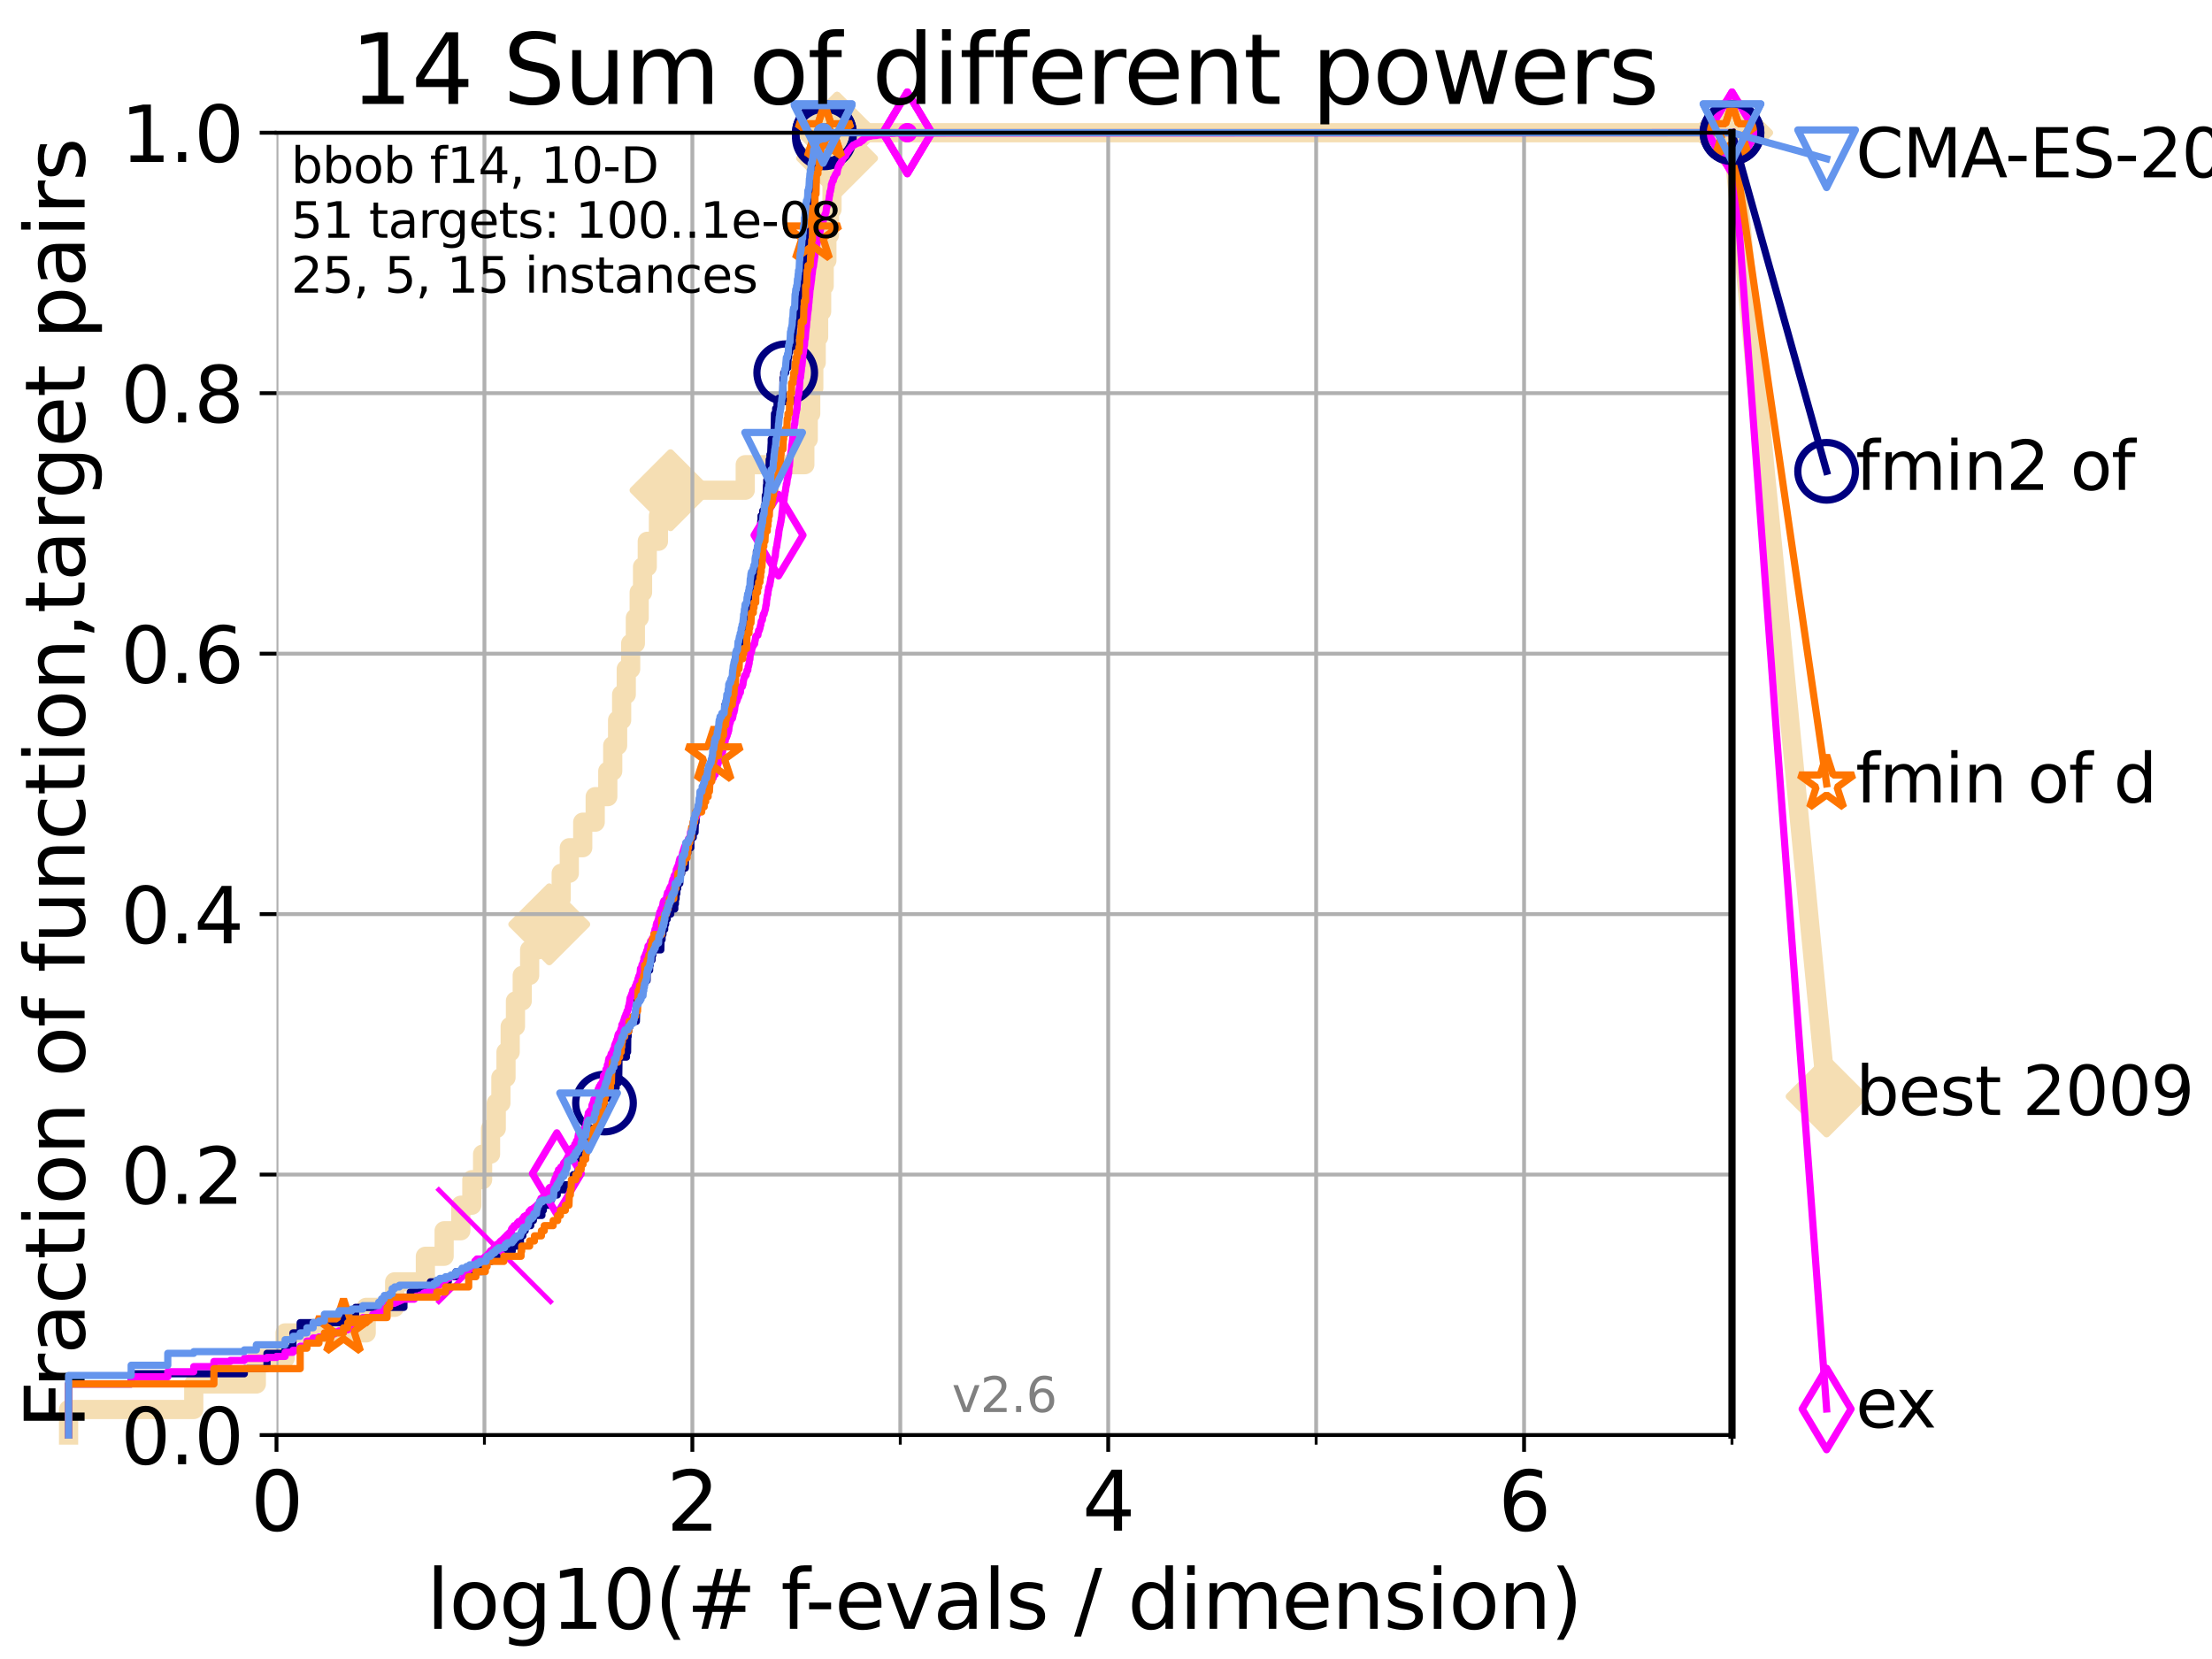 <?xml version="1.0" encoding="utf-8" standalone="no"?>
<!DOCTYPE svg PUBLIC "-//W3C//DTD SVG 1.1//EN"
  "http://www.w3.org/Graphics/SVG/1.1/DTD/svg11.dtd">
<svg xmlns:xlink="http://www.w3.org/1999/xlink" width="460.8pt" height="345.6pt" viewBox="0 0 460.8 345.6" xmlns="http://www.w3.org/2000/svg" version="1.1">
 <defs>
  <style type="text/css">*{stroke-linejoin: round; stroke-linecap: butt}</style>
 </defs>
 <g id="figure_1">
  <g id="patch_1">
   <path d="M 0 345.6 
L 460.8 345.6 
L 460.8 0 
L 0 0 
z
" style="fill: #ffffff"/>
  </g>
  <g id="axes_1">
   <g id="patch_2">
    <path d="M 57.6 298.944 
L 360.806 298.944 
L 360.806 27.648 
L 57.6 27.648 
z
" style="fill: #ffffff"/>
   </g>
   <g id="line2d_1">
    <path d="M 14.285 298.944 
L 14.285 293.624 
L 40.363 293.624 
L 40.363 288.305 
L 53.402 288.305 
L 53.402 282.985 
L 59.393 282.985 
L 59.393 277.666 
L 76.285 277.666 
L 76.285 272.346 
L 82.212 272.346 
L 82.212 267.027 
L 88.614 267.027 
L 88.614 261.707 
L 92.52 261.707 
L 92.52 256.388 
L 95.999 256.388 
L 95.999 251.068 
L 98.295 251.068 
L 98.295 245.749 
L 100.535 245.749 
L 100.535 240.429 
L 102.188 240.429 
L 102.188 235.11 
L 103.38 235.11 
L 103.38 229.79 
L 104.345 229.79 
L 104.345 224.471 
L 105.411 224.471 
L 105.411 219.151 
L 106.28 219.151 
L 106.28 213.832 
L 107.379 213.832 
L 107.379 208.512 
L 108.792 208.512 
L 108.792 203.192 
L 110.336 203.192 
L 110.336 197.873 
L 112.077 197.873 
L 112.077 192.553 
L 114.419 192.553 
L 114.419 187.234 
L 116.908 187.234 
L 116.908 181.914 
L 118.598 181.914 
L 118.598 176.595 
L 121.393 176.595 
L 121.393 171.275 
L 123.992 171.275 
L 123.992 165.956 
L 126.614 165.956 
L 126.614 160.636 
L 127.641 160.636 
L 127.641 155.317 
L 128.658 155.317 
L 128.658 149.997 
L 129.5 149.997 
L 129.5 144.678 
L 130.462 144.678 
L 130.462 139.358 
L 131.378 139.358 
L 131.378 134.039 
L 132.358 134.039 
L 132.358 128.719 
L 133.154 128.719 
L 133.154 123.4 
L 133.853 123.4 
L 133.853 118.08 
L 134.839 118.08 
L 134.839 112.76 
L 137.168 112.76 
L 137.168 107.441 
L 139.677 107.441 
L 139.677 102.121 
L 155.246 102.121 
L 155.246 96.802 
L 167.662 96.802 
L 167.662 91.482 
L 168.374 91.482 
L 168.374 86.163 
L 168.888 86.163 
L 168.888 80.843 
L 169.526 80.843 
L 169.526 75.524 
L 170.029 75.524 
L 170.029 70.204 
L 170.533 70.204 
L 170.533 64.885 
L 171.159 64.885 
L 171.159 59.565 
L 171.691 59.565 
L 171.691 54.246 
L 172.255 54.246 
L 172.255 48.926 
L 172.794 48.926 
L 172.794 43.607 
L 173.322 43.607 
L 173.322 38.287 
L 173.852 38.287 
L 173.852 32.968 
L 174.378 32.968 
L 174.378 27.648 
L 360.806 27.648 
" style="fill: none; stroke: #f5deb3; stroke-width: 4; stroke-linecap: square"/>
   </g>
   <g id="line2d_2">
    <defs>
     <path id="mf4078e3d7e" d="M -0 7.778 
L 7.778 0 
L 0 -7.778 
L -7.778 -0 
z
" style="stroke: #f5deb3; stroke-width: 1.5; stroke-linejoin: miter"/>
    </defs>
    <g>
     <use xlink:href="#mf4078e3d7e" x="114.419" y="192.553" style="fill: #f5deb3; stroke: #f5deb3; stroke-width: 1.5; stroke-linejoin: miter"/>
     <use xlink:href="#mf4078e3d7e" x="139.677" y="102.121" style="fill: #f5deb3; stroke: #f5deb3; stroke-width: 1.5; stroke-linejoin: miter"/>
     <use xlink:href="#mf4078e3d7e" x="174.378" y="32.968" style="fill: #f5deb3; stroke: #f5deb3; stroke-width: 1.5; stroke-linejoin: miter"/>
     <use xlink:href="#mf4078e3d7e" x="174.378" y="27.648" style="fill: #f5deb3; stroke: #f5deb3; stroke-width: 1.5; stroke-linejoin: miter"/>
     <use xlink:href="#mf4078e3d7e" x="174.378" y="27.648" style="fill: #f5deb3; stroke: #f5deb3; stroke-width: 1.5; stroke-linejoin: miter"/>
     <use xlink:href="#mf4078e3d7e" x="360.806" y="27.648" style="fill: #f5deb3; stroke: #f5deb3; stroke-width: 1.5; stroke-linejoin: miter"/>
    </g>
   </g>
   <g id="line2d_3">
    <path style="fill: none; stroke: #f5deb3; stroke-width: 4; stroke-linecap: square"/>
    <g/>
   </g>
   <g id="line2d_4">
    <path d="M 360.806 27.648 
L 380.515 228.407 
" style="fill: none; stroke: #f5deb3; stroke-width: 4; stroke-linecap: square"/>
    <g>
     <use xlink:href="#mf4078e3d7e" x="360.806" y="27.648" style="fill: #f5deb3; stroke: #f5deb3; stroke-width: 1.5; stroke-linejoin: miter"/>
     <use xlink:href="#mf4078e3d7e" x="380.515" y="228.407" style="fill: #f5deb3; stroke: #f5deb3; stroke-width: 1.5; stroke-linejoin: miter"/>
    </g>
   </g>
   <g id="matplotlib.axis_1">
    <g id="xtick_1">
     <g id="line2d_5">
      <path d="M 57.6 298.944 
L 57.6 27.648 
" clip-path="url(#p1d8772fd2f)" style="fill: none; stroke: #b0b0b0; stroke-width: 0.8; stroke-linecap: square"/>
     </g>
     <g id="line2d_6">
      <defs>
       <path id="m077c0368ff" d="M 0 0 
L 0 3.5 
" style="stroke: #000000; stroke-width: 0.8"/>
      </defs>
      <g>
       <use xlink:href="#m077c0368ff" x="57.6" y="298.944" style="stroke: #000000; stroke-width: 0.8"/>
      </g>
     </g>
     <g id="text_1">
      <!-- 0 -->
      <g transform="translate(52.192 318.861)scale(0.17 -0.17)">
       <defs>
        <path id="DejaVuSans-30" d="M 2034 4250 
Q 1547 4250 1301 3770 
Q 1056 3291 1056 2328 
Q 1056 1369 1301 889 
Q 1547 409 2034 409 
Q 2525 409 2770 889 
Q 3016 1369 3016 2328 
Q 3016 3291 2770 3770 
Q 2525 4250 2034 4250 
z
M 2034 4750 
Q 2819 4750 3233 4129 
Q 3647 3509 3647 2328 
Q 3647 1150 3233 529 
Q 2819 -91 2034 -91 
Q 1250 -91 836 529 
Q 422 1150 422 2328 
Q 422 3509 836 4129 
Q 1250 4750 2034 4750 
z
" transform="scale(0.016)"/>
       </defs>
       <use xlink:href="#DejaVuSans-30"/>
      </g>
     </g>
    </g>
    <g id="xtick_2">
     <g id="line2d_7">
      <path d="M 144.23 298.944 
L 144.23 27.648 
" clip-path="url(#p1d8772fd2f)" style="fill: none; stroke: #b0b0b0; stroke-width: 0.8; stroke-linecap: square"/>
     </g>
     <g id="line2d_8">
      <g>
       <use xlink:href="#m077c0368ff" x="144.23" y="298.944" style="stroke: #000000; stroke-width: 0.8"/>
      </g>
     </g>
     <g id="text_2">
      <!-- 2 -->
      <g transform="translate(138.822 318.861)scale(0.17 -0.17)">
       <defs>
        <path id="DejaVuSans-32" d="M 1228 531 
L 3431 531 
L 3431 0 
L 469 0 
L 469 531 
Q 828 903 1448 1529 
Q 2069 2156 2228 2338 
Q 2531 2678 2651 2914 
Q 2772 3150 2772 3378 
Q 2772 3750 2511 3984 
Q 2250 4219 1831 4219 
Q 1534 4219 1204 4116 
Q 875 4013 500 3803 
L 500 4441 
Q 881 4594 1212 4672 
Q 1544 4750 1819 4750 
Q 2544 4750 2975 4387 
Q 3406 4025 3406 3419 
Q 3406 3131 3298 2873 
Q 3191 2616 2906 2266 
Q 2828 2175 2409 1742 
Q 1991 1309 1228 531 
z
" transform="scale(0.016)"/>
       </defs>
       <use xlink:href="#DejaVuSans-32"/>
      </g>
     </g>
    </g>
    <g id="xtick_3">
     <g id="line2d_9">
      <path d="M 230.861 298.944 
L 230.861 27.648 
" clip-path="url(#p1d8772fd2f)" style="fill: none; stroke: #b0b0b0; stroke-width: 0.8; stroke-linecap: square"/>
     </g>
     <g id="line2d_10">
      <g>
       <use xlink:href="#m077c0368ff" x="230.861" y="298.944" style="stroke: #000000; stroke-width: 0.8"/>
      </g>
     </g>
     <g id="text_3">
      <!-- 4 -->
      <g transform="translate(225.453 318.861)scale(0.17 -0.17)">
       <defs>
        <path id="DejaVuSans-34" d="M 2419 4116 
L 825 1625 
L 2419 1625 
L 2419 4116 
z
M 2253 4666 
L 3047 4666 
L 3047 1625 
L 3713 1625 
L 3713 1100 
L 3047 1100 
L 3047 0 
L 2419 0 
L 2419 1100 
L 313 1100 
L 313 1709 
L 2253 4666 
z
" transform="scale(0.016)"/>
       </defs>
       <use xlink:href="#DejaVuSans-34"/>
      </g>
     </g>
    </g>
    <g id="xtick_4">
     <g id="line2d_11">
      <path d="M 317.491 298.944 
L 317.491 27.648 
" clip-path="url(#p1d8772fd2f)" style="fill: none; stroke: #b0b0b0; stroke-width: 0.8; stroke-linecap: square"/>
     </g>
     <g id="line2d_12">
      <g>
       <use xlink:href="#m077c0368ff" x="317.491" y="298.944" style="stroke: #000000; stroke-width: 0.8"/>
      </g>
     </g>
     <g id="text_4">
      <!-- 6 -->
      <g transform="translate(312.083 318.861)scale(0.17 -0.17)">
       <defs>
        <path id="DejaVuSans-36" d="M 2113 2584 
Q 1688 2584 1439 2293 
Q 1191 2003 1191 1497 
Q 1191 994 1439 701 
Q 1688 409 2113 409 
Q 2538 409 2786 701 
Q 3034 994 3034 1497 
Q 3034 2003 2786 2293 
Q 2538 2584 2113 2584 
z
M 3366 4563 
L 3366 3988 
Q 3128 4100 2886 4159 
Q 2644 4219 2406 4219 
Q 1781 4219 1451 3797 
Q 1122 3375 1075 2522 
Q 1259 2794 1537 2939 
Q 1816 3084 2150 3084 
Q 2853 3084 3261 2657 
Q 3669 2231 3669 1497 
Q 3669 778 3244 343 
Q 2819 -91 2113 -91 
Q 1303 -91 875 529 
Q 447 1150 447 2328 
Q 447 3434 972 4092 
Q 1497 4750 2381 4750 
Q 2619 4750 2861 4703 
Q 3103 4656 3366 4563 
z
" transform="scale(0.016)"/>
       </defs>
       <use xlink:href="#DejaVuSans-36"/>
      </g>
     </g>
    </g>
    <g id="xtick_5">
     <g id="line2d_13">
      <path d="M 100.915 298.944 
L 100.915 27.648 
" clip-path="url(#p1d8772fd2f)" style="fill: none; stroke: #b0b0b0; stroke-width: 0.8; stroke-linecap: square"/>
     </g>
     <g id="line2d_14">
      <defs>
       <path id="mcf69c96f93" d="M 0 0 
L 0 2 
" style="stroke: #000000; stroke-width: 0.6"/>
      </defs>
      <g>
       <use xlink:href="#mcf69c96f93" x="100.915" y="298.944" style="stroke: #000000; stroke-width: 0.6"/>
      </g>
     </g>
    </g>
    <g id="xtick_6">
     <g id="line2d_15">
      <path d="M 187.546 298.944 
L 187.546 27.648 
" clip-path="url(#p1d8772fd2f)" style="fill: none; stroke: #b0b0b0; stroke-width: 0.8; stroke-linecap: square"/>
     </g>
     <g id="line2d_16">
      <g>
       <use xlink:href="#mcf69c96f93" x="187.546" y="298.944" style="stroke: #000000; stroke-width: 0.6"/>
      </g>
     </g>
    </g>
    <g id="xtick_7">
     <g id="line2d_17">
      <path d="M 274.176 298.944 
L 274.176 27.648 
" clip-path="url(#p1d8772fd2f)" style="fill: none; stroke: #b0b0b0; stroke-width: 0.8; stroke-linecap: square"/>
     </g>
     <g id="line2d_18">
      <g>
       <use xlink:href="#mcf69c96f93" x="274.176" y="298.944" style="stroke: #000000; stroke-width: 0.6"/>
      </g>
     </g>
    </g>
    <g id="xtick_8">
     <g id="line2d_19">
      <path d="M 360.806 298.944 
L 360.806 27.648 
" clip-path="url(#p1d8772fd2f)" style="fill: none; stroke: #b0b0b0; stroke-width: 0.8; stroke-linecap: square"/>
     </g>
     <g id="line2d_20">
      <g>
       <use xlink:href="#mcf69c96f93" x="360.806" y="298.944" style="stroke: #000000; stroke-width: 0.6"/>
      </g>
     </g>
    </g>
    <g id="text_5">
     <!-- log10(# f-evals / dimension) -->
     <g transform="translate(88.823 339.314)scale(0.17 -0.17)">
      <defs>
       <path id="DejaVuSans-6c" d="M 603 4863 
L 1178 4863 
L 1178 0 
L 603 0 
L 603 4863 
z
" transform="scale(0.016)"/>
       <path id="DejaVuSans-6f" d="M 1959 3097 
Q 1497 3097 1228 2736 
Q 959 2375 959 1747 
Q 959 1119 1226 758 
Q 1494 397 1959 397 
Q 2419 397 2687 759 
Q 2956 1122 2956 1747 
Q 2956 2369 2687 2733 
Q 2419 3097 1959 3097 
z
M 1959 3584 
Q 2709 3584 3137 3096 
Q 3566 2609 3566 1747 
Q 3566 888 3137 398 
Q 2709 -91 1959 -91 
Q 1206 -91 779 398 
Q 353 888 353 1747 
Q 353 2609 779 3096 
Q 1206 3584 1959 3584 
z
" transform="scale(0.016)"/>
       <path id="DejaVuSans-67" d="M 2906 1791 
Q 2906 2416 2648 2759 
Q 2391 3103 1925 3103 
Q 1463 3103 1205 2759 
Q 947 2416 947 1791 
Q 947 1169 1205 825 
Q 1463 481 1925 481 
Q 2391 481 2648 825 
Q 2906 1169 2906 1791 
z
M 3481 434 
Q 3481 -459 3084 -895 
Q 2688 -1331 1869 -1331 
Q 1566 -1331 1297 -1286 
Q 1028 -1241 775 -1147 
L 775 -588 
Q 1028 -725 1275 -790 
Q 1522 -856 1778 -856 
Q 2344 -856 2625 -561 
Q 2906 -266 2906 331 
L 2906 616 
Q 2728 306 2450 153 
Q 2172 0 1784 0 
Q 1141 0 747 490 
Q 353 981 353 1791 
Q 353 2603 747 3093 
Q 1141 3584 1784 3584 
Q 2172 3584 2450 3431 
Q 2728 3278 2906 2969 
L 2906 3500 
L 3481 3500 
L 3481 434 
z
" transform="scale(0.016)"/>
       <path id="DejaVuSans-31" d="M 794 531 
L 1825 531 
L 1825 4091 
L 703 3866 
L 703 4441 
L 1819 4666 
L 2450 4666 
L 2450 531 
L 3481 531 
L 3481 0 
L 794 0 
L 794 531 
z
" transform="scale(0.016)"/>
       <path id="DejaVuSans-28" d="M 1984 4856 
Q 1566 4138 1362 3434 
Q 1159 2731 1159 2009 
Q 1159 1288 1364 580 
Q 1569 -128 1984 -844 
L 1484 -844 
Q 1016 -109 783 600 
Q 550 1309 550 2009 
Q 550 2706 781 3412 
Q 1013 4119 1484 4856 
L 1984 4856 
z
" transform="scale(0.016)"/>
       <path id="DejaVuSans-23" d="M 3272 2816 
L 2363 2816 
L 2100 1772 
L 3016 1772 
L 3272 2816 
z
M 2803 4594 
L 2478 3297 
L 3391 3297 
L 3719 4594 
L 4219 4594 
L 3897 3297 
L 4872 3297 
L 4872 2816 
L 3775 2816 
L 3519 1772 
L 4513 1772 
L 4513 1294 
L 3397 1294 
L 3072 0 
L 2572 0 
L 2894 1294 
L 1978 1294 
L 1656 0 
L 1153 0 
L 1478 1294 
L 494 1294 
L 494 1772 
L 1594 1772 
L 1856 2816 
L 850 2816 
L 850 3297 
L 1978 3297 
L 2297 4594 
L 2803 4594 
z
" transform="scale(0.016)"/>
       <path id="DejaVuSans-20" transform="scale(0.016)"/>
       <path id="DejaVuSans-66" d="M 2375 4863 
L 2375 4384 
L 1825 4384 
Q 1516 4384 1395 4259 
Q 1275 4134 1275 3809 
L 1275 3500 
L 2222 3500 
L 2222 3053 
L 1275 3053 
L 1275 0 
L 697 0 
L 697 3053 
L 147 3053 
L 147 3500 
L 697 3500 
L 697 3744 
Q 697 4328 969 4595 
Q 1241 4863 1831 4863 
L 2375 4863 
z
" transform="scale(0.016)"/>
       <path id="DejaVuSans-2d" d="M 313 2009 
L 1997 2009 
L 1997 1497 
L 313 1497 
L 313 2009 
z
" transform="scale(0.016)"/>
       <path id="DejaVuSans-65" d="M 3597 1894 
L 3597 1613 
L 953 1613 
Q 991 1019 1311 708 
Q 1631 397 2203 397 
Q 2534 397 2845 478 
Q 3156 559 3463 722 
L 3463 178 
Q 3153 47 2828 -22 
Q 2503 -91 2169 -91 
Q 1331 -91 842 396 
Q 353 884 353 1716 
Q 353 2575 817 3079 
Q 1281 3584 2069 3584 
Q 2775 3584 3186 3129 
Q 3597 2675 3597 1894 
z
M 3022 2063 
Q 3016 2534 2758 2815 
Q 2500 3097 2075 3097 
Q 1594 3097 1305 2825 
Q 1016 2553 972 2059 
L 3022 2063 
z
" transform="scale(0.016)"/>
       <path id="DejaVuSans-76" d="M 191 3500 
L 800 3500 
L 1894 563 
L 2988 3500 
L 3597 3500 
L 2284 0 
L 1503 0 
L 191 3500 
z
" transform="scale(0.016)"/>
       <path id="DejaVuSans-61" d="M 2194 1759 
Q 1497 1759 1228 1600 
Q 959 1441 959 1056 
Q 959 750 1161 570 
Q 1363 391 1709 391 
Q 2188 391 2477 730 
Q 2766 1069 2766 1631 
L 2766 1759 
L 2194 1759 
z
M 3341 1997 
L 3341 0 
L 2766 0 
L 2766 531 
Q 2569 213 2275 61 
Q 1981 -91 1556 -91 
Q 1019 -91 701 211 
Q 384 513 384 1019 
Q 384 1609 779 1909 
Q 1175 2209 1959 2209 
L 2766 2209 
L 2766 2266 
Q 2766 2663 2505 2880 
Q 2244 3097 1772 3097 
Q 1472 3097 1187 3025 
Q 903 2953 641 2809 
L 641 3341 
Q 956 3463 1253 3523 
Q 1550 3584 1831 3584 
Q 2591 3584 2966 3190 
Q 3341 2797 3341 1997 
z
" transform="scale(0.016)"/>
       <path id="DejaVuSans-73" d="M 2834 3397 
L 2834 2853 
Q 2591 2978 2328 3040 
Q 2066 3103 1784 3103 
Q 1356 3103 1142 2972 
Q 928 2841 928 2578 
Q 928 2378 1081 2264 
Q 1234 2150 1697 2047 
L 1894 2003 
Q 2506 1872 2764 1633 
Q 3022 1394 3022 966 
Q 3022 478 2636 193 
Q 2250 -91 1575 -91 
Q 1294 -91 989 -36 
Q 684 19 347 128 
L 347 722 
Q 666 556 975 473 
Q 1284 391 1588 391 
Q 1994 391 2212 530 
Q 2431 669 2431 922 
Q 2431 1156 2273 1281 
Q 2116 1406 1581 1522 
L 1381 1569 
Q 847 1681 609 1914 
Q 372 2147 372 2553 
Q 372 3047 722 3315 
Q 1072 3584 1716 3584 
Q 2034 3584 2315 3537 
Q 2597 3491 2834 3397 
z
" transform="scale(0.016)"/>
       <path id="DejaVuSans-2f" d="M 1625 4666 
L 2156 4666 
L 531 -594 
L 0 -594 
L 1625 4666 
z
" transform="scale(0.016)"/>
       <path id="DejaVuSans-64" d="M 2906 2969 
L 2906 4863 
L 3481 4863 
L 3481 0 
L 2906 0 
L 2906 525 
Q 2725 213 2448 61 
Q 2172 -91 1784 -91 
Q 1150 -91 751 415 
Q 353 922 353 1747 
Q 353 2572 751 3078 
Q 1150 3584 1784 3584 
Q 2172 3584 2448 3432 
Q 2725 3281 2906 2969 
z
M 947 1747 
Q 947 1113 1208 752 
Q 1469 391 1925 391 
Q 2381 391 2643 752 
Q 2906 1113 2906 1747 
Q 2906 2381 2643 2742 
Q 2381 3103 1925 3103 
Q 1469 3103 1208 2742 
Q 947 2381 947 1747 
z
" transform="scale(0.016)"/>
       <path id="DejaVuSans-69" d="M 603 3500 
L 1178 3500 
L 1178 0 
L 603 0 
L 603 3500 
z
M 603 4863 
L 1178 4863 
L 1178 4134 
L 603 4134 
L 603 4863 
z
" transform="scale(0.016)"/>
       <path id="DejaVuSans-6d" d="M 3328 2828 
Q 3544 3216 3844 3400 
Q 4144 3584 4550 3584 
Q 5097 3584 5394 3201 
Q 5691 2819 5691 2113 
L 5691 0 
L 5113 0 
L 5113 2094 
Q 5113 2597 4934 2840 
Q 4756 3084 4391 3084 
Q 3944 3084 3684 2787 
Q 3425 2491 3425 1978 
L 3425 0 
L 2847 0 
L 2847 2094 
Q 2847 2600 2669 2842 
Q 2491 3084 2119 3084 
Q 1678 3084 1418 2786 
Q 1159 2488 1159 1978 
L 1159 0 
L 581 0 
L 581 3500 
L 1159 3500 
L 1159 2956 
Q 1356 3278 1631 3431 
Q 1906 3584 2284 3584 
Q 2666 3584 2933 3390 
Q 3200 3197 3328 2828 
z
" transform="scale(0.016)"/>
       <path id="DejaVuSans-6e" d="M 3513 2113 
L 3513 0 
L 2938 0 
L 2938 2094 
Q 2938 2591 2744 2837 
Q 2550 3084 2163 3084 
Q 1697 3084 1428 2787 
Q 1159 2491 1159 1978 
L 1159 0 
L 581 0 
L 581 3500 
L 1159 3500 
L 1159 2956 
Q 1366 3272 1645 3428 
Q 1925 3584 2291 3584 
Q 2894 3584 3203 3211 
Q 3513 2838 3513 2113 
z
" transform="scale(0.016)"/>
       <path id="DejaVuSans-29" d="M 513 4856 
L 1013 4856 
Q 1481 4119 1714 3412 
Q 1947 2706 1947 2009 
Q 1947 1309 1714 600 
Q 1481 -109 1013 -844 
L 513 -844 
Q 928 -128 1133 580 
Q 1338 1288 1338 2009 
Q 1338 2731 1133 3434 
Q 928 4138 513 4856 
z
" transform="scale(0.016)"/>
      </defs>
      <use xlink:href="#DejaVuSans-6c"/>
      <use xlink:href="#DejaVuSans-6f" x="27.783"/>
      <use xlink:href="#DejaVuSans-67" x="88.965"/>
      <use xlink:href="#DejaVuSans-31" x="152.441"/>
      <use xlink:href="#DejaVuSans-30" x="216.064"/>
      <use xlink:href="#DejaVuSans-28" x="279.688"/>
      <use xlink:href="#DejaVuSans-23" x="318.701"/>
      <use xlink:href="#DejaVuSans-20" x="402.49"/>
      <use xlink:href="#DejaVuSans-66" x="434.277"/>
      <use xlink:href="#DejaVuSans-2d" x="463.982"/>
      <use xlink:href="#DejaVuSans-65" x="500.066"/>
      <use xlink:href="#DejaVuSans-76" x="561.59"/>
      <use xlink:href="#DejaVuSans-61" x="620.77"/>
      <use xlink:href="#DejaVuSans-6c" x="682.049"/>
      <use xlink:href="#DejaVuSans-73" x="709.832"/>
      <use xlink:href="#DejaVuSans-20" x="761.932"/>
      <use xlink:href="#DejaVuSans-2f" x="793.719"/>
      <use xlink:href="#DejaVuSans-20" x="827.41"/>
      <use xlink:href="#DejaVuSans-64" x="859.197"/>
      <use xlink:href="#DejaVuSans-69" x="922.674"/>
      <use xlink:href="#DejaVuSans-6d" x="950.457"/>
      <use xlink:href="#DejaVuSans-65" x="1047.869"/>
      <use xlink:href="#DejaVuSans-6e" x="1109.393"/>
      <use xlink:href="#DejaVuSans-73" x="1172.771"/>
      <use xlink:href="#DejaVuSans-69" x="1224.871"/>
      <use xlink:href="#DejaVuSans-6f" x="1252.654"/>
      <use xlink:href="#DejaVuSans-6e" x="1313.836"/>
      <use xlink:href="#DejaVuSans-29" x="1377.215"/>
     </g>
    </g>
   </g>
   <g id="matplotlib.axis_2">
    <g id="ytick_1">
     <g id="line2d_21">
      <path d="M 57.6 298.944 
L 360.806 298.944 
" clip-path="url(#p1d8772fd2f)" style="fill: none; stroke: #b0b0b0; stroke-width: 0.8; stroke-linecap: square"/>
     </g>
     <g id="line2d_22">
      <defs>
       <path id="md4dc2590f0" d="M 0 0 
L -3.5 0 
" style="stroke: #000000; stroke-width: 0.8"/>
      </defs>
      <g>
       <use xlink:href="#md4dc2590f0" x="57.6" y="298.944" style="stroke: #000000; stroke-width: 0.8"/>
      </g>
     </g>
     <g id="text_6">
      <!-- 0.0 -->
      <g transform="translate(25.155 305.023)scale(0.16 -0.16)">
       <defs>
        <path id="DejaVuSans-2e" d="M 684 794 
L 1344 794 
L 1344 0 
L 684 0 
L 684 794 
z
" transform="scale(0.016)"/>
       </defs>
       <use xlink:href="#DejaVuSans-30"/>
       <use xlink:href="#DejaVuSans-2e" x="63.623"/>
       <use xlink:href="#DejaVuSans-30" x="95.41"/>
      </g>
     </g>
    </g>
    <g id="ytick_2">
     <g id="line2d_23">
      <path d="M 57.6 244.685 
L 360.806 244.685 
" clip-path="url(#p1d8772fd2f)" style="fill: none; stroke: #b0b0b0; stroke-width: 0.8; stroke-linecap: square"/>
     </g>
     <g id="line2d_24">
      <g>
       <use xlink:href="#md4dc2590f0" x="57.6" y="244.685" style="stroke: #000000; stroke-width: 0.8"/>
      </g>
     </g>
     <g id="text_7">
      <!-- 0.2 -->
      <g transform="translate(25.155 250.764)scale(0.16 -0.16)">
       <use xlink:href="#DejaVuSans-30"/>
       <use xlink:href="#DejaVuSans-2e" x="63.623"/>
       <use xlink:href="#DejaVuSans-32" x="95.41"/>
      </g>
     </g>
    </g>
    <g id="ytick_3">
     <g id="line2d_25">
      <path d="M 57.6 190.426 
L 360.806 190.426 
" clip-path="url(#p1d8772fd2f)" style="fill: none; stroke: #b0b0b0; stroke-width: 0.8; stroke-linecap: square"/>
     </g>
     <g id="line2d_26">
      <g>
       <use xlink:href="#md4dc2590f0" x="57.6" y="190.426" style="stroke: #000000; stroke-width: 0.8"/>
      </g>
     </g>
     <g id="text_8">
      <!-- 0.4 -->
      <g transform="translate(25.155 196.504)scale(0.16 -0.16)">
       <use xlink:href="#DejaVuSans-30"/>
       <use xlink:href="#DejaVuSans-2e" x="63.623"/>
       <use xlink:href="#DejaVuSans-34" x="95.41"/>
      </g>
     </g>
    </g>
    <g id="ytick_4">
     <g id="line2d_27">
      <path d="M 57.6 136.166 
L 360.806 136.166 
" clip-path="url(#p1d8772fd2f)" style="fill: none; stroke: #b0b0b0; stroke-width: 0.8; stroke-linecap: square"/>
     </g>
     <g id="line2d_28">
      <g>
       <use xlink:href="#md4dc2590f0" x="57.6" y="136.166" style="stroke: #000000; stroke-width: 0.8"/>
      </g>
     </g>
     <g id="text_9">
      <!-- 0.6 -->
      <g transform="translate(25.155 142.245)scale(0.16 -0.16)">
       <use xlink:href="#DejaVuSans-30"/>
       <use xlink:href="#DejaVuSans-2e" x="63.623"/>
       <use xlink:href="#DejaVuSans-36" x="95.41"/>
      </g>
     </g>
    </g>
    <g id="ytick_5">
     <g id="line2d_29">
      <path d="M 57.6 81.907 
L 360.806 81.907 
" clip-path="url(#p1d8772fd2f)" style="fill: none; stroke: #b0b0b0; stroke-width: 0.8; stroke-linecap: square"/>
     </g>
     <g id="line2d_30">
      <g>
       <use xlink:href="#md4dc2590f0" x="57.6" y="81.907" style="stroke: #000000; stroke-width: 0.8"/>
      </g>
     </g>
     <g id="text_10">
      <!-- 0.8 -->
      <g transform="translate(25.155 87.986)scale(0.16 -0.16)">
       <defs>
        <path id="DejaVuSans-38" d="M 2034 2216 
Q 1584 2216 1326 1975 
Q 1069 1734 1069 1313 
Q 1069 891 1326 650 
Q 1584 409 2034 409 
Q 2484 409 2743 651 
Q 3003 894 3003 1313 
Q 3003 1734 2745 1975 
Q 2488 2216 2034 2216 
z
M 1403 2484 
Q 997 2584 770 2862 
Q 544 3141 544 3541 
Q 544 4100 942 4425 
Q 1341 4750 2034 4750 
Q 2731 4750 3128 4425 
Q 3525 4100 3525 3541 
Q 3525 3141 3298 2862 
Q 3072 2584 2669 2484 
Q 3125 2378 3379 2068 
Q 3634 1759 3634 1313 
Q 3634 634 3220 271 
Q 2806 -91 2034 -91 
Q 1263 -91 848 271 
Q 434 634 434 1313 
Q 434 1759 690 2068 
Q 947 2378 1403 2484 
z
M 1172 3481 
Q 1172 3119 1398 2916 
Q 1625 2713 2034 2713 
Q 2441 2713 2670 2916 
Q 2900 3119 2900 3481 
Q 2900 3844 2670 4047 
Q 2441 4250 2034 4250 
Q 1625 4250 1398 4047 
Q 1172 3844 1172 3481 
z
" transform="scale(0.016)"/>
       </defs>
       <use xlink:href="#DejaVuSans-30"/>
       <use xlink:href="#DejaVuSans-2e" x="63.623"/>
       <use xlink:href="#DejaVuSans-38" x="95.41"/>
      </g>
     </g>
    </g>
    <g id="ytick_6">
     <g id="line2d_31">
      <path d="M 57.6 27.648 
L 360.806 27.648 
" clip-path="url(#p1d8772fd2f)" style="fill: none; stroke: #b0b0b0; stroke-width: 0.8; stroke-linecap: square"/>
     </g>
     <g id="line2d_32">
      <g>
       <use xlink:href="#md4dc2590f0" x="57.6" y="27.648" style="stroke: #000000; stroke-width: 0.8"/>
      </g>
     </g>
     <g id="text_11">
      <!-- 1.0 -->
      <g transform="translate(25.155 33.727)scale(0.16 -0.16)">
       <use xlink:href="#DejaVuSans-31"/>
       <use xlink:href="#DejaVuSans-2e" x="63.623"/>
       <use xlink:href="#DejaVuSans-30" x="95.41"/>
      </g>
     </g>
    </g>
    <g id="text_12">
     <!-- Fraction of function,target pairs -->
     <g transform="translate(17.62 297.681)rotate(-90)scale(0.17 -0.17)">
      <defs>
       <path id="DejaVuSans-46" d="M 628 4666 
L 3309 4666 
L 3309 4134 
L 1259 4134 
L 1259 2759 
L 3109 2759 
L 3109 2228 
L 1259 2228 
L 1259 0 
L 628 0 
L 628 4666 
z
" transform="scale(0.016)"/>
       <path id="DejaVuSans-72" d="M 2631 2963 
Q 2534 3019 2420 3045 
Q 2306 3072 2169 3072 
Q 1681 3072 1420 2755 
Q 1159 2438 1159 1844 
L 1159 0 
L 581 0 
L 581 3500 
L 1159 3500 
L 1159 2956 
Q 1341 3275 1631 3429 
Q 1922 3584 2338 3584 
Q 2397 3584 2469 3576 
Q 2541 3569 2628 3553 
L 2631 2963 
z
" transform="scale(0.016)"/>
       <path id="DejaVuSans-63" d="M 3122 3366 
L 3122 2828 
Q 2878 2963 2633 3030 
Q 2388 3097 2138 3097 
Q 1578 3097 1268 2742 
Q 959 2388 959 1747 
Q 959 1106 1268 751 
Q 1578 397 2138 397 
Q 2388 397 2633 464 
Q 2878 531 3122 666 
L 3122 134 
Q 2881 22 2623 -34 
Q 2366 -91 2075 -91 
Q 1284 -91 818 406 
Q 353 903 353 1747 
Q 353 2603 823 3093 
Q 1294 3584 2113 3584 
Q 2378 3584 2631 3529 
Q 2884 3475 3122 3366 
z
" transform="scale(0.016)"/>
       <path id="DejaVuSans-74" d="M 1172 4494 
L 1172 3500 
L 2356 3500 
L 2356 3053 
L 1172 3053 
L 1172 1153 
Q 1172 725 1289 603 
Q 1406 481 1766 481 
L 2356 481 
L 2356 0 
L 1766 0 
Q 1100 0 847 248 
Q 594 497 594 1153 
L 594 3053 
L 172 3053 
L 172 3500 
L 594 3500 
L 594 4494 
L 1172 4494 
z
" transform="scale(0.016)"/>
       <path id="DejaVuSans-75" d="M 544 1381 
L 544 3500 
L 1119 3500 
L 1119 1403 
Q 1119 906 1312 657 
Q 1506 409 1894 409 
Q 2359 409 2629 706 
Q 2900 1003 2900 1516 
L 2900 3500 
L 3475 3500 
L 3475 0 
L 2900 0 
L 2900 538 
Q 2691 219 2414 64 
Q 2138 -91 1772 -91 
Q 1169 -91 856 284 
Q 544 659 544 1381 
z
M 1991 3584 
L 1991 3584 
z
" transform="scale(0.016)"/>
       <path id="DejaVuSans-2c" d="M 750 794 
L 1409 794 
L 1409 256 
L 897 -744 
L 494 -744 
L 750 256 
L 750 794 
z
" transform="scale(0.016)"/>
       <path id="DejaVuSans-70" d="M 1159 525 
L 1159 -1331 
L 581 -1331 
L 581 3500 
L 1159 3500 
L 1159 2969 
Q 1341 3281 1617 3432 
Q 1894 3584 2278 3584 
Q 2916 3584 3314 3078 
Q 3713 2572 3713 1747 
Q 3713 922 3314 415 
Q 2916 -91 2278 -91 
Q 1894 -91 1617 61 
Q 1341 213 1159 525 
z
M 3116 1747 
Q 3116 2381 2855 2742 
Q 2594 3103 2138 3103 
Q 1681 3103 1420 2742 
Q 1159 2381 1159 1747 
Q 1159 1113 1420 752 
Q 1681 391 2138 391 
Q 2594 391 2855 752 
Q 3116 1113 3116 1747 
z
" transform="scale(0.016)"/>
      </defs>
      <use xlink:href="#DejaVuSans-46"/>
      <use xlink:href="#DejaVuSans-72" x="50.27"/>
      <use xlink:href="#DejaVuSans-61" x="91.383"/>
      <use xlink:href="#DejaVuSans-63" x="152.662"/>
      <use xlink:href="#DejaVuSans-74" x="207.643"/>
      <use xlink:href="#DejaVuSans-69" x="246.852"/>
      <use xlink:href="#DejaVuSans-6f" x="274.635"/>
      <use xlink:href="#DejaVuSans-6e" x="335.816"/>
      <use xlink:href="#DejaVuSans-20" x="399.195"/>
      <use xlink:href="#DejaVuSans-6f" x="430.982"/>
      <use xlink:href="#DejaVuSans-66" x="492.164"/>
      <use xlink:href="#DejaVuSans-20" x="527.369"/>
      <use xlink:href="#DejaVuSans-66" x="559.156"/>
      <use xlink:href="#DejaVuSans-75" x="594.361"/>
      <use xlink:href="#DejaVuSans-6e" x="657.74"/>
      <use xlink:href="#DejaVuSans-63" x="721.119"/>
      <use xlink:href="#DejaVuSans-74" x="776.1"/>
      <use xlink:href="#DejaVuSans-69" x="815.309"/>
      <use xlink:href="#DejaVuSans-6f" x="843.092"/>
      <use xlink:href="#DejaVuSans-6e" x="904.273"/>
      <use xlink:href="#DejaVuSans-2c" x="967.652"/>
      <use xlink:href="#DejaVuSans-74" x="999.439"/>
      <use xlink:href="#DejaVuSans-61" x="1038.648"/>
      <use xlink:href="#DejaVuSans-72" x="1099.928"/>
      <use xlink:href="#DejaVuSans-67" x="1139.291"/>
      <use xlink:href="#DejaVuSans-65" x="1202.768"/>
      <use xlink:href="#DejaVuSans-74" x="1264.291"/>
      <use xlink:href="#DejaVuSans-20" x="1303.5"/>
      <use xlink:href="#DejaVuSans-70" x="1335.287"/>
      <use xlink:href="#DejaVuSans-61" x="1398.764"/>
      <use xlink:href="#DejaVuSans-69" x="1460.043"/>
      <use xlink:href="#DejaVuSans-72" x="1487.826"/>
      <use xlink:href="#DejaVuSans-73" x="1528.939"/>
     </g>
    </g>
   </g>
   <g id="line2d_33">
    <defs>
     <path id="m2d9d86e587" d="M 0 1.5 
C 0.398 1.5 0.779 1.342 1.061 1.061 
C 1.342 0.779 1.5 0.398 1.5 0 
C 1.5 -0.398 1.342 -0.779 1.061 -1.061 
C 0.779 -1.342 0.398 -1.5 0 -1.5 
C -0.398 -1.5 -0.779 -1.342 -1.061 -1.061 
C -1.342 -0.779 -1.5 -0.398 -1.5 0 
C -1.5 0.398 -1.342 0.779 -1.061 1.061 
C -0.779 1.342 -0.398 1.5 0 1.5 
z
" style="stroke: #f5deb3"/>
    </defs>
    <g>
     <use xlink:href="#m2d9d86e587" x="174.378" y="27.648" style="fill: #f5deb3; stroke: #f5deb3"/>
     <use xlink:href="#m2d9d86e587" x="174.378" y="27.648" style="fill: #f5deb3; stroke: #f5deb3"/>
    </g>
   </g>
   <g id="line2d_34">
    <defs>
     <path id="m52c5218fa5" d="M 0 1.5 
C 0.398 1.5 0.779 1.342 1.061 1.061 
C 1.342 0.779 1.5 0.398 1.5 0 
C 1.5 -0.398 1.342 -0.779 1.061 -1.061 
C 0.779 -1.342 0.398 -1.5 0 -1.5 
C -0.398 -1.5 -0.779 -1.342 -1.061 -1.061 
C -1.342 -0.779 -1.5 -0.398 -1.5 0 
C -1.5 0.398 -1.342 0.779 -1.061 1.061 
C -0.779 1.342 -0.398 1.5 0 1.5 
z
" style="stroke: #000080"/>
    </defs>
    <g>
     <use xlink:href="#m52c5218fa5" x="171.735" y="27.648" style="fill: #000080; stroke: #000080"/>
     <use xlink:href="#m52c5218fa5" x="171.735" y="27.648" style="fill: #000080; stroke: #000080"/>
    </g>
   </g>
   <g id="line2d_35">
    <path d="M 14.285 298.944 
L 14.285 288.305 
L 27.324 288.305 
L 27.324 286.177 
L 50.89 286.177 
L 50.89 285.113 
L 55.618 285.113 
L 55.618 281.922 
L 59.393 281.922 
L 59.393 280.858 
L 61.03 280.858 
L 61.03 277.666 
L 62.535 277.666 
L 62.535 275.538 
L 71.557 275.538 
L 71.557 274.474 
L 74.069 274.474 
L 74.069 272.346 
L 84.143 272.346 
L 84.143 270.219 
L 85.471 270.219 
L 85.471 269.155 
L 87.876 269.155 
L 87.876 268.091 
L 89.669 268.091 
L 89.669 267.027 
L 93.382 267.027 
L 93.382 265.963 
L 94.995 265.963 
L 94.995 264.899 
L 100.342 264.899 
L 100.342 263.835 
L 100.535 263.835 
L 100.535 262.771 
L 102.363 262.771 
L 102.363 261.707 
L 105.411 261.707 
L 105.411 260.643 
L 106.699 260.643 
L 106.699 259.579 
L 108.417 259.579 
L 108.417 257.452 
L 108.915 257.452 
L 108.915 256.388 
L 109.401 256.388 
L 109.401 255.324 
L 110.562 255.324 
L 110.562 254.26 
L 111.117 254.26 
L 111.117 253.196 
L 112.89 253.196 
L 112.89 252.132 
L 113.186 252.132 
L 113.186 251.068 
L 114.327 251.068 
L 114.327 250.004 
L 114.872 250.004 
L 114.872 248.94 
L 116.086 248.94 
L 116.086 247.877 
L 117.54 247.877 
L 117.54 246.813 
L 119.319 246.813 
L 119.319 245.749 
L 119.46 245.749 
L 119.46 244.685 
L 120.418 244.685 
L 120.484 242.557 
L 120.814 242.557 
L 120.814 241.493 
L 121.009 241.493 
L 121.009 239.365 
L 121.393 239.365 
L 121.393 238.301 
L 122.199 238.301 
L 122.199 237.237 
L 122.44 237.237 
L 122.44 236.174 
L 122.971 236.174 
L 122.971 235.11 
L 124.642 235.11 
L 124.748 232.982 
L 124.801 232.982 
L 124.801 231.918 
L 125.578 231.918 
L 125.578 230.854 
L 125.729 230.854 
L 125.729 229.79 
L 125.929 229.79 
L 125.929 228.726 
L 127.087 228.726 
L 127.087 227.662 
L 127.227 227.662 
L 127.227 226.598 
L 128.354 226.598 
L 128.354 225.534 
L 128.872 225.534 
L 128.957 220.215 
L 130.502 220.215 
L 130.502 219.151 
L 130.734 219.151 
L 130.773 215.959 
L 130.85 215.959 
L 130.85 214.895 
L 130.964 214.895 
L 130.964 213.832 
L 131.266 213.832 
L 131.266 212.768 
L 132.569 212.768 
L 132.674 208.512 
L 133.222 208.512 
L 133.289 206.384 
L 133.755 206.384 
L 133.755 205.32 
L 134.016 205.32 
L 134.016 204.256 
L 134.808 204.256 
L 134.808 202.129 
L 135.329 202.129 
L 135.329 201.065 
L 135.449 201.065 
L 135.449 200.001 
L 135.835 200.001 
L 135.835 198.937 
L 136.011 198.937 
L 136.011 197.873 
L 137.655 197.873 
L 137.708 195.745 
L 137.92 195.745 
L 137.92 194.681 
L 138.103 194.681 
L 138.103 193.617 
L 138.464 193.617 
L 138.464 192.553 
L 138.668 192.553 
L 138.668 191.49 
L 138.993 191.49 
L 138.993 190.426 
L 139.725 190.426 
L 139.725 189.362 
L 140.566 189.362 
L 140.566 188.298 
L 140.703 188.298 
L 140.703 187.234 
L 140.838 187.234 
L 140.838 186.17 
L 140.995 186.17 
L 140.995 185.106 
L 141.173 185.106 
L 141.173 184.042 
L 141.611 184.042 
L 141.718 181.914 
L 142.017 181.914 
L 142.017 180.85 
L 142.764 180.85 
L 142.804 178.723 
L 142.986 178.723 
L 142.986 177.659 
L 143.305 177.659 
L 143.305 176.595 
L 143.908 176.595 
L 143.908 174.467 
L 144.418 174.467 
L 144.418 173.403 
L 144.786 173.403 
L 144.859 171.275 
L 145.004 171.275 
L 145.04 169.147 
L 145.696 169.147 
L 145.696 168.084 
L 145.92 168.084 
L 145.92 167.02 
L 146.227 167.02 
L 146.227 165.956 
L 146.662 165.956 
L 146.728 162.764 
L 147.55 162.764 
L 147.55 161.7 
L 148.063 161.7 
L 148.063 160.636 
L 148.201 160.636 
L 148.201 159.572 
L 148.623 159.572 
L 148.623 158.508 
L 148.815 158.508 
L 148.815 157.445 
L 149.079 157.445 
L 149.079 156.381 
L 149.367 156.381 
L 149.367 155.317 
L 149.581 155.317 
L 149.581 154.253 
L 149.931 154.253 
L 149.973 152.125 
L 150.194 152.125 
L 150.194 151.061 
L 150.814 151.061 
L 150.814 149.997 
L 150.959 149.997 
L 151.011 146.805 
L 151.362 146.805 
L 151.362 145.742 
L 152.438 145.742 
L 152.438 144.678 
L 152.752 144.678 
L 152.776 142.55 
L 152.883 142.55 
L 152.883 141.486 
L 153.048 141.486 
L 153.048 140.422 
L 153.212 140.422 
L 153.212 138.294 
L 153.798 138.294 
L 153.889 136.166 
L 154.034 136.166 
L 154.079 134.039 
L 154.19 134.039 
L 154.19 132.975 
L 154.421 132.975 
L 154.421 131.911 
L 154.865 131.911 
L 154.961 128.719 
L 155.308 128.719 
L 155.308 127.655 
L 155.588 127.655 
L 155.588 126.591 
L 155.925 126.591 
L 156.015 123.4 
L 156.225 123.4 
L 156.225 122.336 
L 156.423 122.336 
L 156.423 121.272 
L 156.822 121.272 
L 156.822 120.208 
L 157.014 120.208 
L 157.014 119.144 
L 157.185 119.144 
L 157.185 118.08 
L 157.447 118.08 
L 157.522 115.952 
L 157.568 115.952 
L 157.568 114.888 
L 157.862 114.888 
L 157.862 113.824 
L 158.196 113.824 
L 158.196 112.76 
L 158.401 112.76 
L 158.481 108.505 
L 158.542 108.505 
L 158.542 107.441 
L 158.899 107.441 
L 158.899 106.377 
L 159.233 106.377 
L 159.233 105.313 
L 159.401 105.313 
L 159.427 103.185 
L 159.585 103.185 
L 159.677 101.058 
L 159.734 101.058 
L 159.734 99.994 
L 159.874 99.994 
L 159.923 97.866 
L 160.199 97.866 
L 160.239 95.738 
L 160.399 95.738 
L 160.399 94.674 
L 160.534 94.674 
L 160.637 92.546 
L 160.66 92.546 
L 160.66 91.482 
L 160.964 91.482 
L 160.964 90.418 
L 161.255 90.418 
L 161.339 86.163 
L 161.587 86.163 
L 161.587 85.099 
L 161.877 85.099 
L 161.877 84.035 
L 162.162 84.035 
L 162.162 82.971 
L 163.061 82.971 
L 163.123 78.715 
L 163.267 78.715 
L 163.267 77.652 
L 163.68 77.652 
L 163.68 76.588 
L 164.129 76.588 
L 164.175 74.46 
L 164.298 74.46 
L 164.298 73.396 
L 164.491 73.396 
L 164.491 72.332 
L 164.966 72.332 
L 164.966 71.268 
L 165.084 71.268 
L 165.084 70.204 
L 165.226 70.204 
L 165.319 68.076 
L 165.441 68.076 
L 165.441 67.013 
L 165.922 67.013 
L 165.922 65.949 
L 166.052 65.949 
L 166.093 63.821 
L 166.298 63.821 
L 166.368 61.693 
L 166.426 61.693 
L 166.461 59.565 
L 166.65 59.565 
L 166.65 58.501 
L 167.034 58.501 
L 167.057 56.373 
L 167.345 56.373 
L 167.439 53.182 
L 167.629 53.182 
L 167.716 51.054 
L 167.754 51.054 
L 167.802 48.926 
L 167.883 48.926 
L 167.883 47.862 
L 168.069 47.862 
L 168.069 46.798 
L 168.201 46.798 
L 168.238 44.67 
L 168.4 44.67 
L 168.4 43.607 
L 168.669 43.607 
L 168.74 40.415 
L 168.994 40.415 
L 169.024 37.223 
L 169.215 37.223 
L 169.314 35.095 
L 169.334 35.095 
L 169.423 32.968 
L 169.885 32.968 
L 169.885 31.904 
L 170.029 31.904 
L 170.029 30.84 
L 170.874 30.84 
L 170.874 29.776 
L 171.445 29.776 
L 171.445 28.712 
L 171.735 28.712 
L 171.735 27.648 
L 360.806 27.648 
L 360.806 27.648 
" style="fill: none; stroke: #000080; stroke-width: 1.5; stroke-linecap: square"/>
   </g>
   <g id="line2d_36">
    <defs>
     <path id="md9a15f4484" d="M 0 6 
C 1.591 6 3.117 5.368 4.243 4.243 
C 5.368 3.117 6 1.591 6 0 
C 6 -1.591 5.368 -3.117 4.243 -4.243 
C 3.117 -5.368 1.591 -6 0 -6 
C -1.591 -6 -3.117 -5.368 -4.243 -4.243 
C -5.368 -3.117 -6 -1.591 -6 0 
C -6 1.591 -5.368 3.117 -4.243 4.243 
C -3.117 5.368 -1.591 6 0 6 
z
" style="stroke: #000080; stroke-width: 1.5"/>
    </defs>
    <g>
     <use xlink:href="#md9a15f4484" x="125.929" y="229.79" style="fill-opacity: 0; stroke: #000080; stroke-width: 1.5"/>
     <use xlink:href="#md9a15f4484" x="163.68" y="77.652" style="fill-opacity: 0; stroke: #000080; stroke-width: 1.5"/>
     <use xlink:href="#md9a15f4484" x="171.735" y="28.712" style="fill-opacity: 0; stroke: #000080; stroke-width: 1.5"/>
     <use xlink:href="#md9a15f4484" x="171.735" y="27.648" style="fill-opacity: 0; stroke: #000080; stroke-width: 1.5"/>
     <use xlink:href="#md9a15f4484" x="171.735" y="27.648" style="fill-opacity: 0; stroke: #000080; stroke-width: 1.5"/>
     <use xlink:href="#md9a15f4484" x="360.806" y="27.648" style="fill-opacity: 0; stroke: #000080; stroke-width: 1.5"/>
    </g>
   </g>
   <g id="line2d_37">
    <path style="fill: none; stroke: #000080; stroke-width: 1.5; stroke-linecap: square"/>
    <g/>
   </g>
   <g id="line2d_38">
    <defs>
     <path id="me4dd7b6594" d="M 0 1.5 
C 0.398 1.5 0.779 1.342 1.061 1.061 
C 1.342 0.779 1.5 0.398 1.5 0 
C 1.5 -0.398 1.342 -0.779 1.061 -1.061 
C 0.779 -1.342 0.398 -1.5 0 -1.5 
C -0.398 -1.5 -0.779 -1.342 -1.061 -1.061 
C -1.342 -0.779 -1.5 -0.398 -1.5 0 
C -1.5 0.398 -1.342 0.779 -1.061 1.061 
C -0.779 1.342 -0.398 1.5 0 1.5 
z
" style="stroke: #ff00ff"/>
    </defs>
    <g>
     <use xlink:href="#me4dd7b6594" x="189.009" y="27.648" style="fill: #ff00ff; stroke: #ff00ff"/>
     <use xlink:href="#me4dd7b6594" x="189.009" y="27.648" style="fill: #ff00ff; stroke: #ff00ff"/>
    </g>
   </g>
   <g id="line2d_39">
    <path d="M 14.285 298.944 
L 14.285 288.305 
L 27.324 288.305 
L 27.324 286.815 
L 34.951 286.815 
L 34.951 285.752 
L 40.363 285.752 
L 40.363 284.688 
L 44.561 284.688 
L 44.561 283.624 
L 47.991 283.624 
L 47.991 283.411 
L 50.89 283.411 
L 50.89 282.985 
L 55.618 282.985 
L 55.618 282.773 
L 57.6 282.773 
L 57.6 282.56 
L 59.393 282.56 
L 59.393 281.709 
L 61.03 281.709 
L 61.03 281.283 
L 62.535 281.283 
L 62.535 280.432 
L 63.93 280.432 
L 63.93 279.368 
L 65.227 279.368 
L 65.227 278.73 
L 66.441 278.73 
L 66.441 278.517 
L 67.582 278.517 
L 67.582 278.304 
L 68.657 278.304 
L 68.657 277.879 
L 69.674 277.879 
L 69.674 277.453 
L 70.639 277.453 
L 70.639 277.24 
L 71.557 277.24 
L 71.557 277.028 
L 72.432 277.028 
L 72.432 276.602 
L 73.268 276.602 
L 73.268 275.751 
L 74.837 275.751 
L 74.837 275.325 
L 75.575 275.325 
L 75.575 274.474 
L 77.629 274.474 
L 77.629 273.836 
L 78.267 273.836 
L 78.267 273.623 
L 78.883 273.623 
L 78.883 273.41 
L 79.481 273.41 
L 79.481 272.985 
L 80.06 272.985 
L 80.06 272.134 
L 80.621 272.134 
L 80.621 271.495 
L 82.212 271.495 
L 82.212 271.282 
L 82.713 271.282 
L 82.713 271.07 
L 83.202 271.07 
L 83.202 270.857 
L 83.678 270.857 
L 83.678 270.644 
L 86.307 270.644 
L 86.307 270.219 
L 86.712 270.219 
L 86.712 270.006 
L 87.496 270.006 
L 87.496 269.793 
L 88.249 269.793 
L 88.249 269.367 
L 88.614 269.367 
L 88.614 269.226 
L 89.324 269.226 
L 89.324 269.013 
L 89.669 269.013 
L 89.669 268.587 
L 90.008 268.587 
L 90.008 268.374 
L 90.668 268.304 
L 90.668 267.665 
L 91.617 267.665 
L 91.617 267.452 
L 91.923 267.452 
L 91.923 266.814 
L 92.812 266.743 
L 92.812 266.459 
L 93.099 266.459 
L 93.099 266.247 
L 93.66 266.247 
L 93.66 266.034 
L 93.935 266.034 
L 93.935 265.821 
L 94.472 265.821 
L 94.472 265.608 
L 95.251 265.537 
L 95.251 265.325 
L 95.503 265.325 
L 95.503 265.112 
L 95.999 265.112 
L 95.999 264.899 
L 96.241 264.899 
L 96.241 264.615 
L 97.635 264.615 
L 97.635 264.403 
L 97.858 264.403 
L 97.858 264.19 
L 98.295 264.19 
L 98.295 263.764 
L 98.51 263.764 
L 98.51 263.551 
L 98.723 263.551 
L 98.723 263.339 
L 98.933 263.339 
L 98.933 262.7 
L 99.141 262.7 
L 99.141 262.487 
L 99.347 262.487 
L 99.347 262.275 
L 100.915 262.275 
L 100.915 261.92 
L 101.833 261.849 
L 101.833 261.636 
L 102.011 261.636 
L 102.011 261.424 
L 102.188 261.424 
L 102.188 260.572 
L 102.536 260.572 
L 102.536 260.431 
L 102.708 260.431 
L 102.708 260.218 
L 103.047 260.147 
L 103.047 259.509 
L 103.38 259.509 
L 103.38 259.296 
L 103.707 259.225 
L 103.707 259.154 
L 104.188 259.154 
L 104.188 259.083 
L 104.188 258.657 
L 104.345 258.657 
L 104.345 258.516 
L 104.656 258.516 
L 104.656 258.374 
L 105.263 258.303 
L 105.263 258.09 
L 105.411 258.09 
L 105.411 257.877 
L 105.559 257.877 
L 105.559 257.664 
L 105.705 257.664 
L 105.705 257.239 
L 106.138 257.168 
L 106.138 257.097 
L 106.421 257.097 
L 106.421 256.884 
L 106.561 256.884 
L 106.561 256.033 
L 106.699 256.033 
L 106.699 255.82 
L 107.11 255.749 
L 107.11 255.324 
L 107.512 255.253 
L 107.512 255.182 
L 107.775 255.182 
L 107.775 254.756 
L 108.034 254.756 
L 108.034 254.473 
L 108.668 254.473 
L 108.668 254.331 
L 108.792 254.331 
L 108.792 253.905 
L 109.038 253.834 
L 109.038 253.622 
L 109.159 253.622 
L 109.159 253.409 
L 109.52 253.409 
L 109.52 253.196 
L 109.99 253.196 
L 109.99 252.983 
L 110.106 252.983 
L 110.106 252.77 
L 110.221 252.77 
L 110.221 252.345 
L 110.562 252.345 
L 110.562 251.99 
L 111.007 251.919 
L 111.007 251.778 
L 111.335 251.778 
L 111.335 251.565 
L 111.762 251.565 
L 111.868 251.139 
L 112.18 251.068 
L 112.283 250.785 
L 112.386 250.785 
L 112.488 250.075 
L 112.69 250.004 
L 112.69 249.65 
L 113.088 249.65 
L 113.186 249.224 
L 113.574 249.153 
L 113.67 248.799 
L 113.86 248.799 
L 113.86 248.586 
L 114.048 248.586 
L 114.142 248.231 
L 114.234 248.231 
L 114.327 247.593 
L 114.51 247.593 
L 114.51 247.38 
L 114.962 247.38 
L 115.051 247.167 
L 115.227 247.167 
L 115.315 246.387 
L 115.402 246.387 
L 115.489 245.891 
L 115.576 245.891 
L 115.662 245.394 
L 115.918 245.394 
L 116.002 244.472 
L 116.253 244.401 
L 116.337 243.692 
L 116.665 243.621 
L 116.665 243.55 
L 116.827 243.55 
L 116.827 243.124 
L 117.227 243.053 
L 117.306 242.628 
L 117.384 242.628 
L 117.384 242.344 
L 117.54 242.344 
L 117.54 242.131 
L 117.772 242.131 
L 117.849 241.777 
L 118.001 241.706 
L 118.001 241.493 
L 118.152 241.493 
L 118.227 241.138 
L 118.302 241.138 
L 118.302 240.926 
L 118.451 240.926 
L 118.525 240.571 
L 118.598 240.571 
L 118.598 240.429 
L 118.745 240.429 
L 118.745 240.358 
L 118.745 239.578 
L 118.962 239.578 
L 118.962 239.365 
L 119.106 239.365 
L 119.106 239.223 
L 119.319 239.223 
L 119.319 239.152 
L 119.319 239.082 
L 119.669 239.011 
L 119.739 238.372 
L 120.013 238.372 
L 120.081 237.663 
L 120.351 237.592 
L 120.418 236.741 
L 120.484 236.741 
L 120.484 236.315 
L 121.202 236.244 
L 121.266 235.89 
L 121.329 235.89 
L 121.329 235.819 
L 121.393 235.535 
L 121.456 235.535 
L 121.456 235.322 
L 121.769 235.322 
L 121.769 235.11 
L 122.016 235.039 
L 122.077 234.4 
L 122.138 234.4 
L 122.138 233.975 
L 122.259 233.975 
L 122.32 233.195 
L 122.38 233.195 
L 122.44 232.485 
L 122.5 232.485 
L 122.559 231.847 
L 122.796 231.847 
L 122.855 231.421 
L 123.145 231.351 
L 123.203 231.138 
L 123.26 231.138 
L 123.318 230.216 
L 123.432 230.145 
L 123.432 229.932 
L 123.545 229.932 
L 123.601 229.506 
L 123.658 229.506 
L 123.714 229.01 
L 123.992 228.939 
L 124.102 228.513 
L 124.156 228.513 
L 124.265 227.875 
L 124.32 227.875 
L 124.374 227.45 
L 124.535 227.379 
L 124.642 226.811 
L 124.801 226.74 
L 124.854 226.315 
L 125.064 226.315 
L 125.116 225.889 
L 125.271 225.889 
L 125.374 225.534 
L 125.527 225.534 
L 125.628 224.825 
L 125.679 224.825 
L 125.729 224.045 
L 125.88 224.045 
L 125.929 223.832 
L 126.029 223.832 
L 126.127 223.619 
L 126.177 223.619 
L 126.226 222.768 
L 126.469 222.697 
L 126.517 221.846 
L 126.661 221.775 
L 126.757 220.924 
L 126.804 220.924 
L 126.852 220.499 
L 127.087 220.428 
L 127.181 220.002 
L 127.227 220.002 
L 127.32 219.506 
L 127.458 219.435 
L 127.458 219.364 
L 127.595 219.364 
L 127.641 218.938 
L 127.731 218.938 
L 127.777 218.584 
L 127.956 218.513 
L 128.045 217.733 
L 128.09 217.733 
L 128.09 217.662 
L 128.178 217.378 
L 128.222 217.378 
L 128.31 217.094 
L 128.441 217.094 
L 128.441 216.669 
L 128.571 216.669 
L 128.658 215.959 
L 128.701 215.959 
L 128.744 215.605 
L 128.829 215.605 
L 128.829 215.392 
L 128.999 215.321 
L 129.083 215.037 
L 129.251 214.966 
L 129.334 214.399 
L 129.376 214.399 
L 129.458 214.115 
L 129.541 214.115 
L 129.541 213.477 
L 129.664 213.477 
L 129.664 213.264 
L 129.786 213.264 
L 129.786 213.193 
L 129.866 212.768 
L 129.907 212.768 
L 129.907 212.626 
L 130.027 212.626 
L 130.067 212.129 
L 130.147 212.129 
L 130.187 211.775 
L 130.384 211.775 
L 130.384 211.278 
L 130.541 211.207 
L 130.618 210.64 
L 130.734 210.64 
L 130.811 210.285 
L 130.85 210.285 
L 130.926 209.647 
L 131.04 209.576 
L 131.116 208.867 
L 131.154 208.867 
L 131.229 208.086 
L 131.266 208.086 
L 131.266 208.016 
L 131.266 207.874 
L 131.416 207.803 
L 131.453 207.448 
L 131.527 207.448 
L 131.637 206.952 
L 131.747 206.881 
L 131.747 206.881 
L 131.82 206.313 
L 131.929 206.313 
L 131.929 206.171 
L 132.109 206.1 
L 132.216 205.817 
L 132.252 205.817 
L 132.358 205.391 
L 132.499 205.391 
L 132.604 204.753 
L 132.778 204.682 
L 132.881 203.973 
L 132.916 203.973 
L 132.916 203.902 
L 132.95 203.76 
L 133.052 203.76 
L 133.086 203.334 
L 133.222 203.334 
L 133.323 202.696 
L 133.357 202.696 
L 133.424 201.774 
L 133.49 201.774 
L 133.59 201.561 
L 133.656 201.49 
L 133.755 200.923 
L 133.918 200.923 
L 133.983 200.355 
L 134.113 200.284 
L 134.145 199.504 
L 134.273 199.504 
L 134.368 199.079 
L 134.432 199.079 
L 134.495 198.724 
L 134.558 198.724 
L 134.621 198.44 
L 134.715 198.369 
L 134.746 198.015 
L 134.901 197.944 
L 134.993 197.093 
L 135.147 197.022 
L 135.147 196.951 
L 135.268 196.951 
L 135.268 196.88 
L 135.359 196.596 
L 135.449 196.525 
L 135.539 196.029 
L 135.717 196.029 
L 135.717 195.816 
L 135.835 195.816 
L 135.894 195.461 
L 136.156 195.39 
L 136.242 194.398 
L 136.357 194.398 
L 136.442 193.617 
L 136.641 193.546 
L 136.697 192.695 
L 136.753 192.695 
L 136.809 192.27 
L 136.975 192.199 
L 137.058 191.702 
L 137.168 191.631 
L 137.25 190.851 
L 137.332 190.851 
L 137.44 190 
L 137.548 189.929 
L 137.655 189.716 
L 137.681 189.716 
L 137.735 189.291 
L 137.92 189.22 
L 138.025 188.652 
L 138.051 188.652 
L 138.155 187.943 
L 138.181 187.943 
L 138.284 187.659 
L 138.464 187.589 
L 138.541 187.447 
L 138.819 187.376 
L 138.894 186.596 
L 138.969 186.596 
L 139.043 185.957 
L 139.216 185.957 
L 139.314 185.603 
L 139.387 185.603 
L 139.435 185.177 
L 139.508 185.177 
L 139.605 184.822 
L 139.677 184.822 
L 139.725 184.61 
L 139.844 184.61 
L 139.938 184.255 
L 139.962 184.255 
L 140.009 183.758 
L 140.08 183.758 
L 140.173 183.191 
L 140.336 183.12 
L 140.428 182.482 
L 140.497 182.411 
L 140.497 182.34 
L 140.634 182.34 
L 140.725 181.985 
L 140.816 181.914 
L 140.883 181.134 
L 140.995 181.063 
L 141.084 180.638 
L 141.195 180.567 
L 141.261 180.283 
L 141.371 180.212 
L 141.415 179.716 
L 141.502 179.716 
L 141.524 179.219 
L 141.632 179.219 
L 141.632 178.864 
L 141.911 178.794 
L 142.017 178.368 
L 142.102 178.297 
L 142.207 177.588 
L 142.311 177.588 
L 142.373 177.091 
L 142.436 177.091 
L 142.539 176.595 
L 142.58 176.595 
L 142.641 176.311 
L 142.764 176.311 
L 142.825 175.815 
L 142.966 175.815 
L 143.026 175.602 
L 143.226 175.531 
L 143.246 175.176 
L 143.345 175.176 
L 143.443 174.68 
L 143.657 174.609 
L 143.716 174.325 
L 143.793 174.254 
L 143.85 173.332 
L 143.965 173.261 
L 144.06 172.765 
L 144.155 172.765 
L 144.249 172.41 
L 144.305 172.41 
L 144.399 171.772 
L 144.418 171.772 
L 144.455 171.417 
L 144.566 171.417 
L 144.621 171.063 
L 144.713 171.063 
L 144.713 170.992 
L 144.786 170.353 
L 144.968 170.282 
L 145.04 169.928 
L 145.184 169.928 
L 145.291 169.431 
L 145.344 169.36 
L 145.433 168.722 
L 145.608 168.651 
L 145.696 168.296 
L 145.834 168.225 
L 145.92 167.516 
L 145.989 167.445 
L 146.058 166.949 
L 146.16 166.878 
L 146.244 166.523 
L 146.345 166.452 
L 146.429 166.098 
L 146.463 166.098 
L 146.463 165.885 
L 146.695 165.814 
L 146.728 165.388 
L 146.957 165.388 
L 147.055 165.105 
L 147.152 165.034 
L 147.248 164.679 
L 147.28 164.679 
L 147.36 164.324 
L 147.392 164.324 
L 147.455 164.041 
L 147.613 163.97 
L 147.707 163.473 
L 147.785 163.473 
L 147.894 163.119 
L 147.971 163.119 
L 148.048 162.764 
L 148.109 162.764 
L 148.14 162.268 
L 148.322 162.197 
L 148.398 162.055 
L 148.578 162.055 
L 148.593 161.487 
L 148.874 161.416 
L 148.874 161.346 
L 148.991 161.346 
L 149.079 160.849 
L 149.108 160.849 
L 149.195 160.14 
L 149.224 160.14 
L 149.238 159.714 
L 149.41 159.643 
L 149.453 159.36 
L 149.538 159.289 
L 149.623 158.792 
L 149.75 158.721 
L 149.848 158.437 
L 149.862 158.437 
L 149.876 158.083 
L 150.07 158.083 
L 150.07 158.012 
L 150.18 157.445 
L 150.221 157.374 
L 150.317 157.161 
L 150.357 157.161 
L 150.425 156.735 
L 150.506 156.735 
L 150.6 156.026 
L 150.64 156.026 
L 150.734 155.317 
L 150.787 155.246 
L 150.787 155.175 
L 150.932 155.175 
L 151.038 154.395 
L 151.077 154.395 
L 151.181 153.614 
L 151.349 153.614 
L 151.414 153.26 
L 151.478 153.26 
L 151.554 152.763 
L 151.669 152.692 
L 151.757 152.196 
L 151.808 152.196 
L 151.908 151.203 
L 151.945 151.203 
L 152.045 150.565 
L 152.132 150.565 
L 152.206 150.139 
L 152.279 150.068 
L 152.353 149.926 
L 152.414 149.855 
L 152.414 149.713 
L 152.584 149.643 
L 152.68 149.146 
L 152.704 149.146 
L 152.764 148.508 
L 152.895 148.437 
L 153.001 147.869 
L 153.025 147.869 
L 153.119 147.018 
L 153.142 147.018 
L 153.247 146.451 
L 153.294 146.451 
L 153.34 146.167 
L 153.467 146.167 
L 153.49 145.883 
L 153.594 145.812 
L 153.696 145.245 
L 153.855 145.174 
L 153.945 144.82 
L 153.967 144.82 
L 154.057 144.323 
L 154.234 144.252 
L 154.312 143.259 
L 154.4 143.188 
L 154.41 143.046 
L 154.628 143.046 
L 154.671 142.692 
L 154.768 142.621 
L 154.854 141.77 
L 154.897 141.77 
L 154.982 141.202 
L 155.014 141.202 
L 155.014 141.06 
L 155.151 141.06 
L 155.183 140.635 
L 155.433 140.635 
L 155.526 139.996 
L 155.599 139.996 
L 155.619 139.642 
L 155.783 139.642 
L 155.844 138.862 
L 155.935 138.791 
L 156.015 138.294 
L 156.066 138.223 
L 156.106 137.372 
L 156.215 137.372 
L 156.295 136.237 
L 156.374 136.166 
L 156.403 135.883 
L 156.531 135.883 
L 156.638 135.032 
L 156.697 135.032 
L 156.774 134.677 
L 156.89 134.606 
L 156.937 134.393 
L 157.062 134.322 
L 157.062 134.11 
L 157.204 134.11 
L 157.27 133.471 
L 157.326 133.4 
L 157.429 132.62 
L 157.568 132.549 
L 157.568 132.407 
L 157.88 132.336 
L 157.989 131.556 
L 158.025 131.556 
L 158.025 131.343 
L 158.169 131.343 
L 158.268 130.989 
L 158.312 130.918 
L 158.419 130.279 
L 158.49 130.209 
L 158.577 129.428 
L 158.691 129.357 
L 158.787 129.145 
L 158.813 129.145 
L 158.899 128.364 
L 158.968 128.293 
L 159.02 127.939 
L 159.165 127.939 
L 159.267 127.442 
L 159.309 127.371 
L 159.418 126.946 
L 159.452 126.946 
L 159.544 126.095 
L 159.635 126.024 
L 159.718 124.889 
L 159.767 124.818 
L 159.858 123.967 
L 159.948 123.896 
L 160.029 122.974 
L 160.094 122.903 
L 160.134 122.336 
L 160.231 122.265 
L 160.295 121.91 
L 160.359 121.91 
L 160.447 121.201 
L 160.479 121.201 
L 160.589 120.35 
L 160.652 120.279 
L 160.754 119.853 
L 160.801 119.853 
L 160.894 118.576 
L 161.01 118.506 
L 161.118 117.513 
L 161.156 117.442 
L 161.255 116.732 
L 161.324 116.661 
L 161.43 116.023 
L 161.497 115.952 
L 161.595 114.746 
L 161.617 114.746 
L 161.721 114.037 
L 161.795 113.966 
L 161.906 113.044 
L 161.913 113.044 
L 162.023 112.335 
L 162.052 112.335 
L 162.147 111.626 
L 162.183 111.555 
L 162.277 110.491 
L 162.306 110.491 
L 162.407 109.923 
L 162.435 109.852 
L 162.535 109.285 
L 162.563 109.285 
L 162.634 108.718 
L 162.677 108.718 
L 162.775 107.867 
L 162.824 107.796 
L 162.929 106.59 
L 162.978 106.519 
L 163.088 104.888 
L 163.109 104.817 
L 163.123 104.675 
L 163.226 104.675 
L 163.308 104.107 
L 163.342 104.107 
L 163.43 103.114 
L 163.485 103.114 
L 163.572 102.334 
L 163.619 102.334 
L 163.726 101.412 
L 163.773 101.341 
L 163.8 100.845 
L 163.892 100.845 
L 163.998 99.923 
L 164.011 99.852 
L 164.096 99.426 
L 164.129 99.426 
L 164.24 98.646 
L 164.279 98.646 
L 164.369 97.086 
L 164.453 97.086 
L 164.562 95.454 
L 164.574 95.454 
L 164.683 94.745 
L 164.714 94.674 
L 164.815 93.894 
L 164.84 93.894 
L 164.935 92.688 
L 164.972 92.688 
L 165.072 91.766 
L 165.103 91.695 
L 165.202 90.56 
L 165.226 90.489 
L 165.313 89.567 
L 165.38 89.496 
L 165.477 88.432 
L 165.568 88.362 
L 165.671 87.014 
L 165.719 86.943 
L 165.827 85.95 
L 165.88 85.95 
L 165.88 85.879 
L 165.952 85.312 
L 166.011 85.312 
L 166.117 84.035 
L 166.123 84.035 
L 166.123 83.964 
L 166.217 82.687 
L 166.257 82.616 
L 166.339 82.191 
L 166.391 82.12 
L 166.489 80.985 
L 166.512 80.985 
L 166.621 79.425 
L 166.65 79.354 
L 166.718 78.715 
L 166.764 78.715 
L 166.86 77.581 
L 166.9 77.51 
L 167.006 76.304 
L 167.057 76.233 
L 167.163 75.169 
L 167.168 75.169 
L 167.268 73.68 
L 167.334 73.609 
L 167.439 72.758 
L 167.45 72.758 
L 167.521 71.977 
L 167.586 71.977 
L 167.662 70.63 
L 167.754 70.559 
L 167.861 68.998 
L 167.872 68.998 
L 167.968 68.147 
L 167.989 68.147 
L 168.085 66.729 
L 168.138 66.658 
L 168.232 65.452 
L 168.259 65.381 
L 168.348 64.601 
L 168.374 64.601 
L 168.478 63.253 
L 168.509 63.182 
L 168.602 61.906 
L 168.643 61.835 
L 168.75 60.274 
L 168.807 60.204 
L 168.913 59.352 
L 168.923 59.281 
L 169.034 58.43 
L 169.055 58.359 
L 169.15 57.225 
L 169.19 57.154 
L 169.294 56.09 
L 169.319 56.019 
L 169.423 55.522 
L 169.452 55.522 
L 169.556 54.6 
L 169.59 54.529 
L 169.687 53.678 
L 169.702 53.678 
L 169.794 52.756 
L 169.823 52.685 
L 169.924 52.118 
L 169.991 52.047 
L 170.096 51.054 
L 170.158 50.983 
L 170.248 50.416 
L 170.323 50.345 
L 170.421 49.919 
L 170.524 49.848 
L 170.612 49.21 
L 170.677 49.139 
L 170.773 48.501 
L 170.796 48.501 
L 170.901 47.862 
L 170.942 47.791 
L 171.033 47.295 
L 171.114 47.224 
L 171.222 46.586 
L 171.294 46.515 
L 171.36 46.302 
L 171.454 46.231 
L 171.564 45.734 
L 171.586 45.663 
L 171.669 45.096 
L 171.752 45.025 
L 171.852 44.67 
L 171.917 44.67 
L 172.003 44.316 
L 172.072 44.245 
L 172.166 43.252 
L 172.246 43.181 
L 172.348 42.755 
L 172.411 42.685 
L 172.47 42.188 
L 172.545 42.188 
L 172.649 41.692 
L 172.678 41.621 
L 172.778 40.77 
L 172.839 40.699 
L 172.909 39.918 
L 173.007 39.847 
L 173.105 39.209 
L 173.145 39.138 
L 173.19 38.429 
L 173.29 38.358 
L 173.35 37.932 
L 173.426 37.861 
L 173.454 37.72 
L 173.597 37.649 
L 173.625 37.152 
L 173.766 37.081 
L 173.863 36.727 
L 173.953 36.656 
L 174.061 36.301 
L 174.157 36.23 
L 174.157 36.159 
L 174.367 36.088 
L 174.469 35.45 
L 174.495 35.379 
L 174.552 35.024 
L 174.615 34.953 
L 174.638 34.741 
L 174.761 34.67 
L 174.838 34.315 
L 174.919 34.244 
L 175.026 34.031 
L 175.201 33.961 
L 175.302 33.606 
L 175.32 33.535 
L 175.41 33.393 
L 175.449 33.393 
L 175.449 33.322 
L 175.56 33.109 
L 175.645 33.038 
L 175.712 32.755 
L 175.902 32.684 
L 175.968 32.542 
L 176.152 32.471 
L 176.262 32.187 
L 176.293 32.116 
L 176.357 31.904 
L 176.51 31.833 
L 176.537 31.62 
L 176.712 31.549 
L 176.749 31.336 
L 176.852 31.265 
L 176.922 31.123 
L 177.063 31.052 
L 177.172 30.84 
L 177.324 30.769 
L 177.386 30.556 
L 177.55 30.485 
L 177.598 30.343 
L 177.75 30.272 
L 177.75 30.201 
L 178.108 30.13 
L 178.108 30.06 
L 178.306 29.989 
L 178.306 29.918 
L 178.647 29.847 
L 178.647 29.776 
L 179.133 29.705 
L 179.165 29.563 
L 179.305 29.492 
L 179.343 29.35 
L 179.629 29.35 
L 179.643 29.137 
L 179.944 29.067 
L 180.046 28.854 
L 180.23 28.783 
L 180.23 28.712 
L 180.445 28.641 
L 180.445 28.57 
L 180.828 28.499 
L 180.828 28.428 
L 181.452 28.357 
L 181.452 28.286 
L 182.68 28.215 
L 182.68 28.144 
L 183.593 28.074 
L 183.593 28.003 
L 184.288 27.932 
L 184.288 27.861 
L 186.305 27.79 
L 186.305 27.719 
L 360.806 27.648 
L 360.806 27.648 
" style="fill: none; stroke: #ff00ff; stroke-width: 1.5; stroke-linecap: square"/>
   </g>
   <g id="line2d_40">
    <defs>
     <path id="m51dd5adad5" d="M -0 8.485 
L 5.091 0 
L 0 -8.485 
L -5.091 -0 
z
" style="stroke: #ff00ff; stroke-width: 1.5; stroke-linejoin: miter"/>
    </defs>
    <g>
     <use xlink:href="#m51dd5adad5" x="116.002" y="244.472" style="fill-opacity: 0; stroke: #ff00ff; stroke-width: 1.5; stroke-linejoin: miter"/>
     <use xlink:href="#m51dd5adad5" x="162.183" y="111.484" style="fill-opacity: 0; stroke: #ff00ff; stroke-width: 1.5; stroke-linejoin: miter"/>
     <use xlink:href="#m51dd5adad5" x="189.009" y="27.719" style="fill-opacity: 0; stroke: #ff00ff; stroke-width: 1.5; stroke-linejoin: miter"/>
     <use xlink:href="#m51dd5adad5" x="189.009" y="27.648" style="fill-opacity: 0; stroke: #ff00ff; stroke-width: 1.5; stroke-linejoin: miter"/>
     <use xlink:href="#m51dd5adad5" x="189.009" y="27.648" style="fill-opacity: 0; stroke: #ff00ff; stroke-width: 1.5; stroke-linejoin: miter"/>
     <use xlink:href="#m51dd5adad5" x="360.806" y="27.648" style="fill-opacity: 0; stroke: #ff00ff; stroke-width: 1.5; stroke-linejoin: miter"/>
    </g>
   </g>
   <g id="line2d_41">
    <path style="fill: none; stroke: #ff00ff; stroke-width: 1.5; stroke-linecap: square"/>
    <g/>
   </g>
   <g id="line2d_42">
    <path d="M 103.047 259.509 
" clip-path="url(#p1d8772fd2f)" style="fill: none; stroke: #ff00ff; stroke-width: 1.5; stroke-linecap: square"/>
    <defs>
     <path id="m2b331ea255" d="M -12 12 
L 12 -12 
M -12 -12 
L 12 12 
" style="stroke: #ff00ff"/>
    </defs>
    <g clip-path="url(#p1d8772fd2f)">
     <use xlink:href="#m2b331ea255" x="103.047" y="259.509" style="fill: #ff00ff; stroke: #ff00ff"/>
    </g>
   </g>
   <g id="line2d_43">
    <defs>
     <path id="m996295579f" d="M 0 1.5 
C 0.398 1.5 0.779 1.342 1.061 1.061 
C 1.342 0.779 1.5 0.398 1.5 0 
C 1.5 -0.398 1.342 -0.779 1.061 -1.061 
C 0.779 -1.342 0.398 -1.5 0 -1.5 
C -0.398 -1.5 -0.779 -1.342 -1.061 -1.061 
C -1.342 -0.779 -1.5 -0.398 -1.5 0 
C -1.5 0.398 -1.342 0.779 -1.061 1.061 
C -0.779 1.342 -0.398 1.5 0 1.5 
z
" style="stroke: #ff7500"/>
    </defs>
    <g>
     <use xlink:href="#m996295579f" x="171.757" y="27.648" style="fill: #ff7500; stroke: #ff7500"/>
     <use xlink:href="#m996295579f" x="171.757" y="27.648" style="fill: #ff7500; stroke: #ff7500"/>
    </g>
   </g>
   <g id="line2d_44">
    <path d="M 14.285 298.944 
L 14.285 288.305 
L 44.561 288.305 
L 44.561 285.113 
L 62.535 285.113 
L 62.535 280.858 
L 63.93 280.858 
L 63.93 279.794 
L 66.441 279.794 
L 66.441 278.73 
L 67.582 278.73 
L 67.582 277.666 
L 71.557 277.666 
L 71.557 276.602 
L 72.432 276.602 
L 72.432 275.538 
L 76.285 275.538 
L 76.285 274.474 
L 80.621 274.474 
L 80.621 272.346 
L 81.166 272.346 
L 81.166 270.219 
L 90.99 270.219 
L 90.99 269.155 
L 92.812 269.155 
L 92.812 268.091 
L 97.635 268.091 
L 97.635 265.963 
L 99.141 265.963 
L 99.141 264.899 
L 101.102 264.899 
L 101.102 263.835 
L 101.471 263.835 
L 101.471 262.771 
L 104.962 262.771 
L 104.962 261.707 
L 108.543 261.707 
L 108.543 260.643 
L 108.668 260.643 
L 108.668 259.579 
L 110.336 259.579 
L 110.336 258.516 
L 111.335 258.516 
L 111.335 257.452 
L 112.79 257.452 
L 112.79 256.388 
L 113.381 256.388 
L 113.381 255.324 
L 115.227 255.324 
L 115.227 254.26 
L 116.17 254.26 
L 116.17 253.196 
L 116.746 253.196 
L 116.746 252.132 
L 117.772 252.132 
L 117.772 251.068 
L 118.525 251.068 
L 118.598 248.94 
L 118.817 248.94 
L 118.817 247.877 
L 118.962 247.877 
L 119.034 245.749 
L 119.945 245.749 
L 119.945 244.685 
L 120.551 244.685 
L 120.551 243.621 
L 121.073 243.621 
L 121.073 242.557 
L 121.456 242.557 
L 121.456 241.493 
L 122.016 241.493 
L 122.016 240.429 
L 122.138 240.429 
L 122.138 239.365 
L 122.32 239.365 
L 122.32 238.301 
L 123.203 238.301 
L 123.203 237.237 
L 123.318 237.237 
L 123.318 236.174 
L 123.658 236.174 
L 123.658 235.11 
L 124.265 235.11 
L 124.32 232.982 
L 124.642 232.982 
L 124.642 231.918 
L 125.219 231.918 
L 125.219 230.854 
L 125.628 230.854 
L 125.628 229.79 
L 125.88 229.79 
L 125.88 228.726 
L 126.078 228.726 
L 126.127 226.598 
L 127.181 226.598 
L 127.181 225.534 
L 127.366 225.534 
L 127.458 222.343 
L 127.55 222.343 
L 127.55 221.279 
L 128.701 221.279 
L 128.701 220.215 
L 129.083 220.215 
L 129.083 219.151 
L 129.417 219.151 
L 129.417 218.087 
L 129.541 218.087 
L 129.541 217.023 
L 129.664 217.023 
L 129.664 215.959 
L 130.147 215.959 
L 130.147 214.895 
L 130.964 214.895 
L 131.04 212.768 
L 131.857 212.768 
L 131.857 211.704 
L 132.394 211.704 
L 132.394 210.64 
L 132.812 210.64 
L 132.916 206.384 
L 133.222 206.384 
L 133.222 205.32 
L 133.722 205.32 
L 133.722 204.256 
L 134.08 204.256 
L 134.08 203.192 
L 134.273 203.192 
L 134.273 201.065 
L 134.808 201.065 
L 134.808 200.001 
L 135.147 200.001 
L 135.147 198.937 
L 135.479 198.937 
L 135.479 197.873 
L 135.688 197.873 
L 135.688 196.809 
L 135.864 196.809 
L 135.864 195.745 
L 136.213 195.745 
L 136.213 194.681 
L 137.841 194.681 
L 137.841 191.49 
L 138.439 191.49 
L 138.439 190.426 
L 138.844 190.426 
L 138.844 189.362 
L 139.191 189.362 
L 139.191 188.298 
L 139.435 188.298 
L 139.435 187.234 
L 140.359 187.234 
L 140.382 185.106 
L 140.816 185.106 
L 140.816 184.042 
L 141.151 184.042 
L 141.217 181.914 
L 141.847 181.914 
L 141.847 180.85 
L 142.08 180.85 
L 142.08 179.787 
L 142.498 179.787 
L 142.498 178.723 
L 143.146 178.723 
L 143.146 177.659 
L 143.285 177.659 
L 143.285 176.595 
L 143.443 176.595 
L 143.443 175.531 
L 143.696 175.531 
L 143.696 174.467 
L 144.06 174.467 
L 144.079 172.339 
L 144.362 172.339 
L 144.362 171.275 
L 144.713 171.275 
L 144.713 170.211 
L 144.896 170.211 
L 144.896 169.147 
L 146.177 169.147 
L 146.177 168.084 
L 146.695 168.084 
L 146.695 167.02 
L 147.006 167.02 
L 147.006 165.956 
L 147.519 165.956 
L 147.519 164.892 
L 147.785 164.892 
L 147.894 162.764 
L 148.277 162.764 
L 148.322 160.636 
L 148.458 160.636 
L 148.458 159.572 
L 148.578 159.572 
L 148.578 158.508 
L 148.756 158.508 
L 148.756 157.445 
L 149.694 157.445 
L 149.694 156.381 
L 149.82 156.381 
L 149.82 155.317 
L 150.207 155.317 
L 150.207 154.253 
L 150.384 154.253 
L 150.384 153.189 
L 150.721 153.189 
L 150.747 151.061 
L 151.168 151.061 
L 151.168 149.997 
L 151.285 149.997 
L 151.285 148.933 
L 151.681 148.933 
L 151.681 147.869 
L 151.933 147.869 
L 151.933 146.805 
L 152.559 146.805 
L 152.559 145.742 
L 152.716 145.742 
L 152.716 144.678 
L 152.895 144.678 
L 153.001 142.55 
L 153.212 142.55 
L 153.247 140.422 
L 153.594 140.422 
L 153.594 139.358 
L 153.956 139.358 
L 154.046 137.23 
L 154.736 137.23 
L 154.736 136.166 
L 154.929 136.166 
L 154.929 135.102 
L 155.537 135.102 
L 155.629 131.911 
L 156.035 131.911 
L 156.035 130.847 
L 156.185 130.847 
L 156.185 129.783 
L 156.443 129.783 
L 156.521 127.655 
L 156.928 127.655 
L 156.928 126.591 
L 157.071 126.591 
L 157.071 125.527 
L 157.429 125.527 
L 157.466 123.4 
L 157.816 123.4 
L 157.816 122.336 
L 158.034 122.336 
L 158.034 121.272 
L 158.312 121.272 
L 158.312 120.208 
L 158.454 120.208 
L 158.454 119.144 
L 158.586 119.144 
L 158.586 118.08 
L 158.735 118.08 
L 158.822 115.952 
L 158.856 115.952 
L 158.925 113.824 
L 159.114 113.824 
L 159.114 112.76 
L 159.351 112.76 
L 159.46 110.633 
L 159.833 110.633 
L 159.833 109.569 
L 159.972 109.569 
L 159.972 108.505 
L 160.086 108.505 
L 160.086 107.441 
L 160.271 107.441 
L 160.319 105.313 
L 160.77 105.313 
L 160.77 104.249 
L 160.956 104.249 
L 160.956 103.185 
L 161.133 103.185 
L 161.133 102.121 
L 161.369 102.121 
L 161.369 101.058 
L 161.565 101.058 
L 161.565 99.994 
L 162.009 99.994 
L 162.009 98.93 
L 162.212 98.93 
L 162.212 96.802 
L 162.578 96.802 
L 162.655 94.674 
L 162.719 94.674 
L 162.719 93.61 
L 163.102 93.61 
L 163.192 91.482 
L 163.253 91.482 
L 163.253 90.418 
L 163.633 90.418 
L 163.633 89.355 
L 163.912 89.355 
L 163.985 87.227 
L 164.142 87.227 
L 164.142 86.163 
L 164.427 86.163 
L 164.485 84.035 
L 164.638 84.035 
L 164.657 81.907 
L 164.891 81.907 
L 164.903 79.779 
L 165.214 79.779 
L 165.214 78.715 
L 165.343 78.715 
L 165.343 77.652 
L 165.568 77.652 
L 165.677 75.524 
L 165.827 75.524 
L 165.827 74.46 
L 166.046 74.46 
L 166.046 73.396 
L 166.42 73.396 
L 166.42 72.332 
L 166.576 72.332 
L 166.581 70.204 
L 166.815 70.204 
L 166.917 67.013 
L 167.389 67.013 
L 167.461 63.821 
L 167.542 63.821 
L 167.542 62.757 
L 167.818 62.757 
L 167.818 59.565 
L 168.032 59.565 
L 168.138 56.373 
L 168.301 56.373 
L 168.301 55.31 
L 168.776 55.31 
L 168.878 53.182 
L 168.999 53.182 
L 169.09 49.99 
L 169.25 49.99 
L 169.255 46.798 
L 169.452 46.798 
L 169.462 43.607 
L 169.721 43.607 
L 169.799 40.415 
L 169.991 40.415 
L 170.091 36.159 
L 170.398 36.159 
L 170.398 35.095 
L 170.626 35.095 
L 170.667 32.968 
L 170.951 32.968 
L 170.983 30.84 
L 171.096 30.84 
L 171.096 29.776 
L 171.396 29.776 
L 171.396 28.712 
L 171.757 28.712 
L 171.757 27.648 
L 360.806 27.648 
L 360.806 27.648 
" style="fill: none; stroke: #ff7500; stroke-width: 1.5; stroke-linecap: square"/>
   </g>
   <g id="line2d_45">
    <defs>
     <path id="mf315501831" d="M 0 -6 
L -1.347 -1.854 
L -5.706 -1.854 
L -2.18 0.708 
L -3.527 4.854 
L -0 2.292 
L 3.527 4.854 
L 2.18 0.708 
L 5.706 -1.854 
L 1.347 -1.854 
z
" style="stroke: #ff7500; stroke-width: 1.5; stroke-linejoin: bevel"/>
    </defs>
    <g>
     <use xlink:href="#mf315501831" x="71.557" y="276.602" style="fill-opacity: 0; stroke: #ff7500; stroke-width: 1.5; stroke-linejoin: bevel"/>
     <use xlink:href="#mf315501831" x="148.756" y="157.445" style="fill-opacity: 0; stroke: #ff7500; stroke-width: 1.5; stroke-linejoin: bevel"/>
     <use xlink:href="#mf315501831" x="169.255" y="48.926" style="fill-opacity: 0; stroke: #ff7500; stroke-width: 1.5; stroke-linejoin: bevel"/>
     <use xlink:href="#mf315501831" x="171.757" y="27.648" style="fill-opacity: 0; stroke: #ff7500; stroke-width: 1.5; stroke-linejoin: bevel"/>
     <use xlink:href="#mf315501831" x="171.757" y="27.648" style="fill-opacity: 0; stroke: #ff7500; stroke-width: 1.5; stroke-linejoin: bevel"/>
     <use xlink:href="#mf315501831" x="360.806" y="27.648" style="fill-opacity: 0; stroke: #ff7500; stroke-width: 1.5; stroke-linejoin: bevel"/>
    </g>
   </g>
   <g id="line2d_46">
    <path style="fill: none; stroke: #ff7500; stroke-width: 1.5; stroke-linecap: square"/>
    <g/>
   </g>
   <g id="line2d_47">
    <defs>
     <path id="ma557904acc" d="M 0 1.5 
C 0.398 1.5 0.779 1.342 1.061 1.061 
C 1.342 0.779 1.5 0.398 1.5 0 
C 1.5 -0.398 1.342 -0.779 1.061 -1.061 
C 0.779 -1.342 0.398 -1.5 0 -1.5 
C -0.398 -1.5 -0.779 -1.342 -1.061 -1.061 
C -1.342 -0.779 -1.5 -0.398 -1.5 0 
C -1.5 0.398 -1.342 0.779 -1.061 1.061 
C -0.779 1.342 -0.398 1.5 0 1.5 
z
" style="stroke: #6495ed"/>
    </defs>
    <g>
     <use xlink:href="#ma557904acc" x="171.476" y="27.648" style="fill: #6495ed; stroke: #6495ed"/>
     <use xlink:href="#ma557904acc" x="171.476" y="27.648" style="fill: #6495ed; stroke: #6495ed"/>
    </g>
   </g>
   <g id="line2d_48">
    <path d="M 14.285 298.944 
L 14.285 286.532 
L 27.324 286.532 
L 27.324 284.404 
L 34.951 284.404 
L 34.951 281.922 
L 40.363 281.922 
L 40.363 281.567 
L 50.89 281.567 
L 50.89 281.212 
L 53.402 281.212 
L 53.402 280.148 
L 59.393 280.148 
L 59.393 279.084 
L 61.03 279.084 
L 61.03 278.375 
L 62.535 278.375 
L 62.535 277.666 
L 63.93 277.666 
L 63.93 276.602 
L 65.227 276.602 
L 65.227 275.538 
L 66.441 275.538 
L 66.441 275.183 
L 67.582 275.183 
L 67.582 273.765 
L 70.639 273.765 
L 70.639 273.056 
L 73.268 273.056 
L 73.268 272.701 
L 75.575 272.701 
L 75.575 271.992 
L 78.883 271.992 
L 78.883 271.282 
L 79.481 271.282 
L 79.481 270.573 
L 80.06 270.573 
L 80.06 269.864 
L 81.166 269.864 
L 81.166 269.509 
L 81.696 269.509 
L 81.696 268.445 
L 82.212 268.445 
L 82.212 268.091 
L 83.202 268.091 
L 83.202 267.736 
L 90.341 267.736 
L 90.341 267.381 
L 90.99 267.381 
L 90.99 266.672 
L 91.617 266.672 
L 91.617 266.318 
L 92.812 266.318 
L 92.812 265.963 
L 93.935 265.963 
L 93.935 265.608 
L 94.995 265.608 
L 94.995 264.899 
L 95.999 264.899 
L 95.999 264.544 
L 96.241 264.544 
L 96.241 264.19 
L 97.182 264.19 
L 97.182 263.835 
L 97.858 263.835 
L 97.858 263.48 
L 99.347 263.48 
L 99.347 263.126 
L 99.95 263.126 
L 99.95 262.771 
L 101.288 262.771 
L 101.288 262.062 
L 101.471 262.062 
L 101.471 261.707 
L 102.188 261.707 
L 102.188 261.353 
L 102.536 261.353 
L 102.536 260.998 
L 103.047 260.998 
L 103.047 260.643 
L 103.38 260.643 
L 103.38 260.289 
L 103.869 260.289 
L 103.869 259.934 
L 105.113 259.934 
L 105.113 259.579 
L 105.263 259.579 
L 105.263 259.225 
L 105.705 259.225 
L 105.705 258.87 
L 106.699 258.87 
L 106.699 258.516 
L 106.974 258.516 
L 106.974 258.161 
L 107.245 258.161 
L 107.245 257.806 
L 107.644 257.806 
L 107.644 257.452 
L 108.417 257.452 
L 108.417 257.097 
L 108.543 257.097 
L 108.543 256.742 
L 108.668 256.742 
L 108.668 256.388 
L 109.038 256.388 
L 109.038 255.678 
L 109.757 255.678 
L 109.757 255.324 
L 109.99 255.324 
L 109.99 254.969 
L 110.106 254.969 
L 110.106 254.26 
L 110.336 254.26 
L 110.336 253.905 
L 110.786 253.905 
L 110.786 253.551 
L 111.117 253.551 
L 111.226 252.841 
L 111.762 252.841 
L 111.868 251.778 
L 111.972 251.778 
L 112.077 251.068 
L 112.283 251.068 
L 112.386 250.359 
L 112.989 250.359 
L 112.989 250.004 
L 114.419 250.004 
L 114.419 249.65 
L 115.139 249.65 
L 115.139 249.295 
L 115.315 249.295 
L 115.402 247.877 
L 115.576 247.877 
L 115.576 247.522 
L 116.002 247.522 
L 116.002 246.813 
L 116.253 246.813 
L 116.253 246.458 
L 116.502 246.458 
L 116.502 246.103 
L 116.665 246.103 
L 116.665 245.749 
L 116.908 245.749 
L 116.988 245.039 
L 117.462 245.039 
L 117.462 244.33 
L 117.849 244.33 
L 117.849 243.621 
L 118.001 243.621 
L 118.001 243.266 
L 118.152 243.266 
L 118.227 241.848 
L 118.817 241.848 
L 118.817 241.493 
L 119.46 241.493 
L 119.46 240.784 
L 119.876 240.784 
L 119.876 240.075 
L 120.284 240.075 
L 120.284 239.72 
L 120.418 239.72 
L 120.418 239.365 
L 120.748 239.365 
L 120.748 239.011 
L 121.009 239.011 
L 121.073 237.947 
L 121.202 237.947 
L 121.202 237.592 
L 121.393 237.592 
L 121.393 237.237 
L 121.519 237.237 
L 121.519 236.883 
L 121.644 236.883 
L 121.644 236.528 
L 122.016 236.528 
L 122.077 235.464 
L 122.199 235.464 
L 122.259 234.4 
L 122.32 234.4 
L 122.38 233.691 
L 122.619 233.691 
L 122.619 233.336 
L 123.601 233.336 
L 123.601 232.982 
L 123.77 232.982 
L 123.825 232.273 
L 123.881 232.273 
L 123.881 231.918 
L 124.102 231.918 
L 124.211 230.499 
L 124.589 230.499 
L 124.642 229.435 
L 124.801 229.435 
L 124.907 228.372 
L 125.064 228.372 
L 125.064 228.017 
L 125.476 228.017 
L 125.578 227.308 
L 125.729 227.308 
L 125.729 226.953 
L 125.88 226.953 
L 125.88 226.598 
L 126.029 226.598 
L 126.078 225.889 
L 126.177 225.889 
L 126.177 225.534 
L 126.372 225.534 
L 126.372 225.18 
L 126.517 225.18 
L 126.565 224.471 
L 126.661 224.471 
L 126.757 223.761 
L 126.899 223.761 
L 126.899 223.407 
L 127.041 223.407 
L 127.041 223.052 
L 127.504 223.052 
L 127.595 222.343 
L 127.867 222.343 
L 127.911 221.634 
L 128.001 221.634 
L 128.001 220.57 
L 128.354 220.57 
L 128.441 219.506 
L 128.658 219.506 
L 128.701 218.087 
L 128.914 218.087 
L 128.914 217.733 
L 129.125 217.733 
L 129.125 217.378 
L 129.293 217.378 
L 129.293 217.023 
L 129.417 217.023 
L 129.5 216.314 
L 129.582 216.314 
L 129.582 215.959 
L 129.866 215.959 
L 129.866 215.605 
L 130.027 215.605 
L 130.027 214.895 
L 130.187 214.895 
L 130.187 214.541 
L 130.811 214.541 
L 130.811 214.186 
L 130.926 214.186 
L 130.926 213.832 
L 131.266 213.832 
L 131.266 213.477 
L 131.49 213.477 
L 131.49 213.122 
L 131.965 213.122 
L 132.001 212.413 
L 132.109 212.413 
L 132.216 211.349 
L 132.287 211.349 
L 132.394 210.285 
L 132.429 210.285 
L 132.534 209.221 
L 132.95 209.221 
L 133.052 208.512 
L 133.357 208.512 
L 133.357 208.157 
L 133.557 208.157 
L 133.557 207.448 
L 133.951 207.448 
L 134.016 206.384 
L 134.113 206.384 
L 134.113 205.675 
L 134.241 205.675 
L 134.241 204.966 
L 134.4 204.966 
L 134.495 204.256 
L 134.684 204.256 
L 134.777 202.483 
L 134.932 202.483 
L 134.932 201.774 
L 135.177 201.774 
L 135.177 201.419 
L 135.298 201.419 
L 135.389 200.71 
L 135.479 200.71 
L 135.539 200.001 
L 135.598 200.001 
L 135.628 198.937 
L 135.717 198.937 
L 135.717 198.582 
L 135.981 198.582 
L 135.981 198.228 
L 136.098 198.228 
L 136.098 197.873 
L 136.3 197.873 
L 136.3 197.518 
L 136.499 197.518 
L 136.528 196.809 
L 136.781 196.809 
L 136.781 196.454 
L 137.196 196.454 
L 137.25 195.036 
L 137.494 195.036 
L 137.548 194.327 
L 137.814 194.327 
L 137.814 193.617 
L 137.972 193.617 
L 138.025 192.908 
L 138.233 192.908 
L 138.259 192.199 
L 138.387 192.199 
L 138.387 191.49 
L 138.515 191.49 
L 138.515 190.426 
L 138.743 190.426 
L 138.743 190.071 
L 138.869 190.071 
L 138.869 189.716 
L 139.043 189.716 
L 139.068 189.007 
L 139.191 189.007 
L 139.191 188.652 
L 139.363 188.652 
L 139.387 187.943 
L 139.629 187.943 
L 139.629 187.589 
L 139.82 187.589 
L 139.82 186.879 
L 139.938 186.879 
L 139.938 186.525 
L 140.103 186.525 
L 140.103 186.17 
L 140.359 186.17 
L 140.359 185.815 
L 140.543 185.815 
L 140.634 184.042 
L 141.195 184.042 
L 141.195 183.333 
L 141.718 183.333 
L 141.826 182.269 
L 141.847 182.269 
L 141.953 180.85 
L 142.017 180.85 
L 142.102 178.368 
L 142.394 178.368 
L 142.394 178.013 
L 142.621 178.013 
L 142.682 176.949 
L 142.825 176.949 
L 142.865 175.531 
L 143.364 175.531 
L 143.443 174.822 
L 143.716 174.822 
L 143.716 174.467 
L 143.85 174.467 
L 143.927 173.403 
L 144.174 173.403 
L 144.23 172.694 
L 144.343 172.694 
L 144.436 171.63 
L 144.455 171.63 
L 144.51 170.566 
L 144.677 170.566 
L 144.768 169.857 
L 144.805 169.857 
L 144.805 169.502 
L 145.022 169.502 
L 145.022 169.147 
L 145.148 169.147 
L 145.148 168.793 
L 145.327 168.793 
L 145.433 167.729 
L 145.538 167.729 
L 145.643 166.31 
L 145.73 166.31 
L 145.817 164.892 
L 146.227 164.892 
L 146.278 163.828 
L 146.463 163.828 
L 146.563 163.119 
L 146.745 163.119 
L 146.81 162.409 
L 146.909 162.409 
L 146.909 162.055 
L 147.232 162.055 
L 147.264 161.346 
L 147.36 161.346 
L 147.439 160.282 
L 147.534 160.282 
L 147.613 159.572 
L 147.816 159.572 
L 147.816 159.218 
L 147.94 159.218 
L 147.94 158.863 
L 148.14 158.863 
L 148.17 158.154 
L 148.292 158.154 
L 148.353 157.445 
L 148.443 157.445 
L 148.473 156.026 
L 148.682 156.026 
L 148.786 154.962 
L 148.801 154.962 
L 148.801 154.607 
L 148.933 154.607 
L 148.933 153.898 
L 149.151 153.898 
L 149.151 153.544 
L 149.353 153.544 
L 149.425 152.48 
L 149.538 152.48 
L 149.623 151.416 
L 149.708 151.416 
L 149.778 150.352 
L 149.82 150.352 
L 149.82 149.997 
L 149.945 149.997 
L 150.001 149.288 
L 150.317 149.288 
L 150.371 148.579 
L 150.853 148.579 
L 150.932 147.16 
L 151.038 147.16 
L 151.038 146.805 
L 151.168 146.805 
L 151.168 146.096 
L 151.311 146.096 
L 151.414 144.678 
L 151.656 144.678 
L 151.681 143.614 
L 151.77 143.614 
L 151.808 142.55 
L 151.945 142.55 
L 151.945 142.195 
L 152.206 142.195 
L 152.23 141.486 
L 152.414 141.486 
L 152.414 141.131 
L 152.535 141.131 
L 152.608 139.713 
L 152.656 139.713 
L 152.752 138.649 
L 152.8 138.649 
L 152.907 137.94 
L 152.989 137.94 
L 152.989 137.585 
L 153.131 137.585 
L 153.224 136.166 
L 153.294 136.166 
L 153.294 135.812 
L 153.41 135.812 
L 153.41 135.457 
L 153.628 135.457 
L 153.73 134.039 
L 153.742 134.039 
L 153.742 133.684 
L 153.866 133.684 
L 153.967 132.975 
L 154.023 132.975 
L 154.023 132.62 
L 154.168 132.62 
L 154.201 131.911 
L 154.345 131.911 
L 154.421 130.847 
L 154.541 130.847 
L 154.596 130.138 
L 154.704 130.138 
L 154.811 129.074 
L 154.886 129.074 
L 154.897 128.01 
L 155.003 128.01 
L 155.067 126.946 
L 155.12 126.946 
L 155.225 125.882 
L 155.444 125.882 
L 155.444 125.527 
L 155.568 125.527 
L 155.619 124.463 
L 155.701 124.463 
L 155.732 123.754 
L 155.894 123.754 
L 155.955 123.045 
L 156.025 123.045 
L 156.076 122.336 
L 156.205 122.336 
L 156.295 120.562 
L 156.344 120.562 
L 156.443 119.499 
L 156.531 119.499 
L 156.531 119.144 
L 156.774 119.144 
L 156.88 118.435 
L 156.957 118.435 
L 157.062 117.725 
L 157.241 117.725 
L 157.307 116.307 
L 157.363 116.307 
L 157.363 115.952 
L 157.522 115.952 
L 157.614 114.888 
L 157.688 114.888 
L 157.789 113.824 
L 157.826 113.824 
L 157.935 113.115 
L 157.98 113.115 
L 157.98 112.76 
L 158.134 112.76 
L 158.134 112.406 
L 158.259 112.406 
L 158.259 112.051 
L 158.383 112.051 
L 158.463 110.278 
L 158.586 110.278 
L 158.63 109.569 
L 158.726 109.569 
L 158.735 108.859 
L 158.865 108.859 
L 158.942 107.441 
L 159.045 107.441 
L 159.045 107.086 
L 159.173 107.086 
L 159.25 105.313 
L 159.385 105.313 
L 159.385 104.958 
L 159.535 104.958 
L 159.602 103.895 
L 159.776 103.895 
L 159.874 102.831 
L 159.891 102.831 
L 159.98 101.767 
L 160.118 101.767 
L 160.151 101.058 
L 160.279 101.058 
L 160.279 100.703 
L 160.399 100.703 
L 160.479 99.994 
L 160.55 99.994 
L 160.621 97.866 
L 160.933 97.866 
L 160.933 97.511 
L 161.049 97.511 
L 161.11 96.093 
L 161.164 96.093 
L 161.263 94.674 
L 161.301 94.674 
L 161.399 93.61 
L 161.437 93.61 
L 161.52 92.901 
L 161.572 92.901 
L 161.64 91.482 
L 161.773 91.482 
L 161.84 90.064 
L 162.089 90.064 
L 162.183 88.291 
L 162.227 88.291 
L 162.328 86.872 
L 162.392 86.872 
L 162.471 85.808 
L 162.528 85.808 
L 162.606 85.099 
L 162.662 85.099 
L 162.719 84.035 
L 162.789 84.035 
L 162.88 82.971 
L 162.936 82.971 
L 162.991 81.553 
L 163.061 81.553 
L 163.123 79.779 
L 163.233 79.779 
L 163.328 78.361 
L 163.363 78.361 
L 163.464 76.942 
L 163.606 76.942 
L 163.713 75.524 
L 163.72 75.524 
L 163.813 74.46 
L 164.024 74.46 
L 164.051 73.751 
L 164.188 73.751 
L 164.279 71.977 
L 164.369 71.977 
L 164.421 71.268 
L 164.574 71.268 
L 164.67 69.14 
L 164.746 69.14 
L 164.815 68.431 
L 164.878 68.431 
L 164.985 67.722 
L 165.016 67.722 
L 165.097 66.303 
L 165.159 66.303 
L 165.245 64.53 
L 165.313 64.53 
L 165.313 64.175 
L 165.532 64.175 
L 165.629 61.338 
L 165.689 61.338 
L 165.773 60.274 
L 165.91 60.274 
L 165.94 59.565 
L 166.034 59.565 
L 166.129 58.147 
L 166.205 58.147 
L 166.275 57.083 
L 166.333 57.083 
L 166.339 56.373 
L 166.466 56.373 
L 166.553 54.246 
L 166.593 54.246 
L 166.684 52.827 
L 166.764 52.827 
L 166.838 52.118 
L 166.877 52.118 
L 166.922 51.054 
L 167.001 51.054 
L 167.102 49.635 
L 167.202 49.635 
L 167.224 48.571 
L 167.318 48.571 
L 167.367 47.153 
L 167.504 47.153 
L 167.581 45.38 
L 167.64 45.38 
L 167.743 44.316 
L 167.754 44.316 
L 167.861 43.252 
L 167.867 43.252 
L 167.936 42.188 
L 167.989 42.188 
L 167.989 41.833 
L 168.106 41.833 
L 168.217 41.124 
L 168.243 41.124 
L 168.29 39.706 
L 168.395 39.706 
L 168.483 38.996 
L 168.529 38.996 
L 168.617 37.223 
L 168.658 37.223 
L 168.735 36.159 
L 168.801 36.159 
L 168.801 35.45 
L 168.923 35.45 
L 168.984 34.031 
L 169.18 34.031 
L 169.21 33.322 
L 169.309 33.322 
L 169.398 32.258 
L 169.443 32.258 
L 169.487 31.194 
L 169.745 31.194 
L 169.823 29.776 
L 170.02 29.776 
L 170.02 29.421 
L 170.281 29.421 
L 170.281 29.067 
L 170.924 29.067 
L 170.929 28.357 
L 171.414 28.357 
L 171.476 27.648 
L 360.806 27.648 
L 360.806 27.648 
" style="fill: none; stroke: #6495ed; stroke-width: 1.5; stroke-linecap: square"/>
   </g>
   <g id="line2d_49">
    <defs>
     <path id="mda2376454e" d="M -0 6 
L 6 -6 
L -6 -6 
z
" style="stroke: #6495ed; stroke-width: 1.5; stroke-linejoin: miter"/>
    </defs>
    <g>
     <use xlink:href="#mda2376454e" x="122.619" y="233.691" style="fill-opacity: 0; stroke: #6495ed; stroke-width: 1.5; stroke-linejoin: miter"/>
     <use xlink:href="#mda2376454e" x="161.164" y="96.093" style="fill-opacity: 0; stroke: #6495ed; stroke-width: 1.5; stroke-linejoin: miter"/>
     <use xlink:href="#mda2376454e" x="171.476" y="28.003" style="fill-opacity: 0; stroke: #6495ed; stroke-width: 1.5; stroke-linejoin: miter"/>
     <use xlink:href="#mda2376454e" x="171.476" y="27.648" style="fill-opacity: 0; stroke: #6495ed; stroke-width: 1.5; stroke-linejoin: miter"/>
     <use xlink:href="#mda2376454e" x="171.476" y="27.648" style="fill-opacity: 0; stroke: #6495ed; stroke-width: 1.5; stroke-linejoin: miter"/>
     <use xlink:href="#mda2376454e" x="360.806" y="27.648" style="fill-opacity: 0; stroke: #6495ed; stroke-width: 1.5; stroke-linejoin: miter"/>
    </g>
   </g>
   <g id="line2d_50">
    <path style="fill: none; stroke: #6495ed; stroke-width: 1.5; stroke-linecap: square"/>
    <g/>
   </g>
   <g id="line2d_51">
    <path d="M 360.806 27.648 
L 380.515 293.518 
" style="fill: none; stroke: #ff00ff; stroke-width: 1.5; stroke-linecap: square"/>
    <g>
     <use xlink:href="#m51dd5adad5" x="360.806" y="27.648" style="fill-opacity: 0; stroke: #ff00ff; stroke-width: 1.5; stroke-linejoin: miter"/>
     <use xlink:href="#m51dd5adad5" x="380.515" y="293.518" style="fill-opacity: 0; stroke: #ff00ff; stroke-width: 1.5; stroke-linejoin: miter"/>
    </g>
   </g>
   <g id="line2d_52">
    <path d="M 360.806 27.648 
L 380.515 163.296 
" style="fill: none; stroke: #ff7500; stroke-width: 1.5; stroke-linecap: square"/>
    <g>
     <use xlink:href="#mf315501831" x="360.806" y="27.648" style="fill-opacity: 0; stroke: #ff7500; stroke-width: 1.5; stroke-linejoin: bevel"/>
     <use xlink:href="#mf315501831" x="380.515" y="163.296" style="fill-opacity: 0; stroke: #ff7500; stroke-width: 1.5; stroke-linejoin: bevel"/>
    </g>
   </g>
   <g id="line2d_53">
    <path d="M 360.806 27.648 
L 380.515 98.185 
" style="fill: none; stroke: #000080; stroke-width: 1.5; stroke-linecap: square"/>
    <g>
     <use xlink:href="#md9a15f4484" x="360.806" y="27.648" style="fill-opacity: 0; stroke: #000080; stroke-width: 1.5"/>
     <use xlink:href="#md9a15f4484" x="380.515" y="98.185" style="fill-opacity: 0; stroke: #000080; stroke-width: 1.5"/>
    </g>
   </g>
   <g id="line2d_54">
    <path d="M 360.806 27.648 
L 380.515 33.074 
" style="fill: none; stroke: #6495ed; stroke-width: 1.5; stroke-linecap: square"/>
    <g>
     <use xlink:href="#mda2376454e" x="360.806" y="27.648" style="fill-opacity: 0; stroke: #6495ed; stroke-width: 1.5; stroke-linejoin: miter"/>
     <use xlink:href="#mda2376454e" x="380.515" y="33.074" style="fill-opacity: 0; stroke: #6495ed; stroke-width: 1.5; stroke-linejoin: miter"/>
    </g>
   </g>
   <g id="line2d_55">
    <path d="M 360.806 298.944 
L 360.806 27.648 
" style="fill: none; stroke: #000000; stroke-width: 1.5; stroke-linecap: square"/>
   </g>
   <g id="patch_3">
    <path d="M 57.6 298.944 
L 360.806 298.944 
" style="fill: none; stroke: #000000; stroke-width: 0.8; stroke-linejoin: miter; stroke-linecap: square"/>
   </g>
   <g id="patch_4">
    <path d="M 57.6 27.648 
L 360.806 27.648 
" style="fill: none; stroke: #000000; stroke-width: 0.8; stroke-linejoin: miter; stroke-linecap: square"/>
   </g>
   <g id="text_13">
    <!-- ex -->
    <g transform="translate(386.579 297.381)scale(0.14 -0.14)">
     <defs>
      <path id="DejaVuSans-78" d="M 3513 3500 
L 2247 1797 
L 3578 0 
L 2900 0 
L 1881 1375 
L 863 0 
L 184 0 
L 1544 1831 
L 300 3500 
L 978 3500 
L 1906 2253 
L 2834 3500 
L 3513 3500 
z
" transform="scale(0.016)"/>
     </defs>
     <use xlink:href="#DejaVuSans-65"/>
     <use xlink:href="#DejaVuSans-78" x="59.773"/>
    </g>
   </g>
   <g id="text_14">
    <!-- best 2009 -->
    <g transform="translate(386.579 232.27)scale(0.14 -0.14)">
     <defs>
      <path id="DejaVuSans-62" d="M 3116 1747 
Q 3116 2381 2855 2742 
Q 2594 3103 2138 3103 
Q 1681 3103 1420 2742 
Q 1159 2381 1159 1747 
Q 1159 1113 1420 752 
Q 1681 391 2138 391 
Q 2594 391 2855 752 
Q 3116 1113 3116 1747 
z
M 1159 2969 
Q 1341 3281 1617 3432 
Q 1894 3584 2278 3584 
Q 2916 3584 3314 3078 
Q 3713 2572 3713 1747 
Q 3713 922 3314 415 
Q 2916 -91 2278 -91 
Q 1894 -91 1617 61 
Q 1341 213 1159 525 
L 1159 0 
L 581 0 
L 581 4863 
L 1159 4863 
L 1159 2969 
z
" transform="scale(0.016)"/>
      <path id="DejaVuSans-39" d="M 703 97 
L 703 672 
Q 941 559 1184 500 
Q 1428 441 1663 441 
Q 2288 441 2617 861 
Q 2947 1281 2994 2138 
Q 2813 1869 2534 1725 
Q 2256 1581 1919 1581 
Q 1219 1581 811 2004 
Q 403 2428 403 3163 
Q 403 3881 828 4315 
Q 1253 4750 1959 4750 
Q 2769 4750 3195 4129 
Q 3622 3509 3622 2328 
Q 3622 1225 3098 567 
Q 2575 -91 1691 -91 
Q 1453 -91 1209 -44 
Q 966 3 703 97 
z
M 1959 2075 
Q 2384 2075 2632 2365 
Q 2881 2656 2881 3163 
Q 2881 3666 2632 3958 
Q 2384 4250 1959 4250 
Q 1534 4250 1286 3958 
Q 1038 3666 1038 3163 
Q 1038 2656 1286 2365 
Q 1534 2075 1959 2075 
z
" transform="scale(0.016)"/>
     </defs>
     <use xlink:href="#DejaVuSans-62"/>
     <use xlink:href="#DejaVuSans-65" x="63.477"/>
     <use xlink:href="#DejaVuSans-73" x="125"/>
     <use xlink:href="#DejaVuSans-74" x="177.1"/>
     <use xlink:href="#DejaVuSans-20" x="216.309"/>
     <use xlink:href="#DejaVuSans-32" x="248.096"/>
     <use xlink:href="#DejaVuSans-30" x="311.719"/>
     <use xlink:href="#DejaVuSans-30" x="375.342"/>
     <use xlink:href="#DejaVuSans-39" x="438.965"/>
    </g>
   </g>
   <g id="text_15">
    <!-- fmin of d -->
    <g transform="translate(386.579 167.159)scale(0.14 -0.14)">
     <use xlink:href="#DejaVuSans-66"/>
     <use xlink:href="#DejaVuSans-6d" x="35.205"/>
     <use xlink:href="#DejaVuSans-69" x="132.617"/>
     <use xlink:href="#DejaVuSans-6e" x="160.4"/>
     <use xlink:href="#DejaVuSans-20" x="223.779"/>
     <use xlink:href="#DejaVuSans-6f" x="255.566"/>
     <use xlink:href="#DejaVuSans-66" x="316.748"/>
     <use xlink:href="#DejaVuSans-20" x="351.953"/>
     <use xlink:href="#DejaVuSans-64" x="383.74"/>
    </g>
   </g>
   <g id="text_16">
    <!-- fmin2 of  -->
    <g transform="translate(386.579 102.048)scale(0.14 -0.14)">
     <use xlink:href="#DejaVuSans-66"/>
     <use xlink:href="#DejaVuSans-6d" x="35.205"/>
     <use xlink:href="#DejaVuSans-69" x="132.617"/>
     <use xlink:href="#DejaVuSans-6e" x="160.4"/>
     <use xlink:href="#DejaVuSans-32" x="223.779"/>
     <use xlink:href="#DejaVuSans-20" x="287.402"/>
     <use xlink:href="#DejaVuSans-6f" x="319.189"/>
     <use xlink:href="#DejaVuSans-66" x="380.371"/>
     <use xlink:href="#DejaVuSans-20" x="415.576"/>
    </g>
   </g>
   <g id="text_17">
    <!-- CMA-ES-20 -->
    <g transform="translate(386.579 36.937)scale(0.14 -0.14)">
     <defs>
      <path id="DejaVuSans-43" d="M 4122 4306 
L 4122 3641 
Q 3803 3938 3442 4084 
Q 3081 4231 2675 4231 
Q 1875 4231 1450 3742 
Q 1025 3253 1025 2328 
Q 1025 1406 1450 917 
Q 1875 428 2675 428 
Q 3081 428 3442 575 
Q 3803 722 4122 1019 
L 4122 359 
Q 3791 134 3420 21 
Q 3050 -91 2638 -91 
Q 1578 -91 968 557 
Q 359 1206 359 2328 
Q 359 3453 968 4101 
Q 1578 4750 2638 4750 
Q 3056 4750 3426 4639 
Q 3797 4528 4122 4306 
z
" transform="scale(0.016)"/>
      <path id="DejaVuSans-4d" d="M 628 4666 
L 1569 4666 
L 2759 1491 
L 3956 4666 
L 4897 4666 
L 4897 0 
L 4281 0 
L 4281 4097 
L 3078 897 
L 2444 897 
L 1241 4097 
L 1241 0 
L 628 0 
L 628 4666 
z
" transform="scale(0.016)"/>
      <path id="DejaVuSans-41" d="M 2188 4044 
L 1331 1722 
L 3047 1722 
L 2188 4044 
z
M 1831 4666 
L 2547 4666 
L 4325 0 
L 3669 0 
L 3244 1197 
L 1141 1197 
L 716 0 
L 50 0 
L 1831 4666 
z
" transform="scale(0.016)"/>
      <path id="DejaVuSans-45" d="M 628 4666 
L 3578 4666 
L 3578 4134 
L 1259 4134 
L 1259 2753 
L 3481 2753 
L 3481 2222 
L 1259 2222 
L 1259 531 
L 3634 531 
L 3634 0 
L 628 0 
L 628 4666 
z
" transform="scale(0.016)"/>
      <path id="DejaVuSans-53" d="M 3425 4513 
L 3425 3897 
Q 3066 4069 2747 4153 
Q 2428 4238 2131 4238 
Q 1616 4238 1336 4038 
Q 1056 3838 1056 3469 
Q 1056 3159 1242 3001 
Q 1428 2844 1947 2747 
L 2328 2669 
Q 3034 2534 3370 2195 
Q 3706 1856 3706 1288 
Q 3706 609 3251 259 
Q 2797 -91 1919 -91 
Q 1588 -91 1214 -16 
Q 841 59 441 206 
L 441 856 
Q 825 641 1194 531 
Q 1563 422 1919 422 
Q 2459 422 2753 634 
Q 3047 847 3047 1241 
Q 3047 1584 2836 1778 
Q 2625 1972 2144 2069 
L 1759 2144 
Q 1053 2284 737 2584 
Q 422 2884 422 3419 
Q 422 4038 858 4394 
Q 1294 4750 2059 4750 
Q 2388 4750 2728 4690 
Q 3069 4631 3425 4513 
z
" transform="scale(0.016)"/>
     </defs>
     <use xlink:href="#DejaVuSans-43"/>
     <use xlink:href="#DejaVuSans-4d" x="69.824"/>
     <use xlink:href="#DejaVuSans-41" x="156.104"/>
     <use xlink:href="#DejaVuSans-2d" x="222.262"/>
     <use xlink:href="#DejaVuSans-45" x="258.346"/>
     <use xlink:href="#DejaVuSans-53" x="321.529"/>
     <use xlink:href="#DejaVuSans-2d" x="385.006"/>
     <use xlink:href="#DejaVuSans-32" x="421.09"/>
     <use xlink:href="#DejaVuSans-30" x="484.713"/>
    </g>
   </g>
   <g id="text_18">
    <!-- bbob f14, 10-D -->
    <g transform="translate(60.632 38.111)scale(0.102 -0.102)">
     <defs>
      <path id="DejaVuSans-44" d="M 1259 4147 
L 1259 519 
L 2022 519 
Q 2988 519 3436 956 
Q 3884 1394 3884 2338 
Q 3884 3275 3436 3711 
Q 2988 4147 2022 4147 
L 1259 4147 
z
M 628 4666 
L 1925 4666 
Q 3281 4666 3915 4102 
Q 4550 3538 4550 2338 
Q 4550 1131 3912 565 
Q 3275 0 1925 0 
L 628 0 
L 628 4666 
z
" transform="scale(0.016)"/>
     </defs>
     <use xlink:href="#DejaVuSans-62"/>
     <use xlink:href="#DejaVuSans-62" x="63.477"/>
     <use xlink:href="#DejaVuSans-6f" x="126.953"/>
     <use xlink:href="#DejaVuSans-62" x="188.135"/>
     <use xlink:href="#DejaVuSans-20" x="251.611"/>
     <use xlink:href="#DejaVuSans-66" x="283.398"/>
     <use xlink:href="#DejaVuSans-31" x="318.604"/>
     <use xlink:href="#DejaVuSans-34" x="382.227"/>
     <use xlink:href="#DejaVuSans-2c" x="445.85"/>
     <use xlink:href="#DejaVuSans-20" x="477.637"/>
     <use xlink:href="#DejaVuSans-31" x="509.424"/>
     <use xlink:href="#DejaVuSans-30" x="573.047"/>
     <use xlink:href="#DejaVuSans-2d" x="636.67"/>
     <use xlink:href="#DejaVuSans-44" x="672.754"/>
    </g>
    <!-- 51 targets: 100..1e-08 -->
    <g transform="translate(60.632 49.533)scale(0.102 -0.102)">
     <defs>
      <path id="DejaVuSans-35" d="M 691 4666 
L 3169 4666 
L 3169 4134 
L 1269 4134 
L 1269 2991 
Q 1406 3038 1543 3061 
Q 1681 3084 1819 3084 
Q 2600 3084 3056 2656 
Q 3513 2228 3513 1497 
Q 3513 744 3044 326 
Q 2575 -91 1722 -91 
Q 1428 -91 1123 -41 
Q 819 9 494 109 
L 494 744 
Q 775 591 1075 516 
Q 1375 441 1709 441 
Q 2250 441 2565 725 
Q 2881 1009 2881 1497 
Q 2881 1984 2565 2268 
Q 2250 2553 1709 2553 
Q 1456 2553 1204 2497 
Q 953 2441 691 2322 
L 691 4666 
z
" transform="scale(0.016)"/>
      <path id="DejaVuSans-3a" d="M 750 794 
L 1409 794 
L 1409 0 
L 750 0 
L 750 794 
z
M 750 3309 
L 1409 3309 
L 1409 2516 
L 750 2516 
L 750 3309 
z
" transform="scale(0.016)"/>
     </defs>
     <use xlink:href="#DejaVuSans-35"/>
     <use xlink:href="#DejaVuSans-31" x="63.623"/>
     <use xlink:href="#DejaVuSans-20" x="127.246"/>
     <use xlink:href="#DejaVuSans-74" x="159.033"/>
     <use xlink:href="#DejaVuSans-61" x="198.242"/>
     <use xlink:href="#DejaVuSans-72" x="259.521"/>
     <use xlink:href="#DejaVuSans-67" x="298.885"/>
     <use xlink:href="#DejaVuSans-65" x="362.361"/>
     <use xlink:href="#DejaVuSans-74" x="423.885"/>
     <use xlink:href="#DejaVuSans-73" x="463.094"/>
     <use xlink:href="#DejaVuSans-3a" x="515.193"/>
     <use xlink:href="#DejaVuSans-20" x="548.885"/>
     <use xlink:href="#DejaVuSans-31" x="580.672"/>
     <use xlink:href="#DejaVuSans-30" x="644.295"/>
     <use xlink:href="#DejaVuSans-30" x="707.918"/>
     <use xlink:href="#DejaVuSans-2e" x="771.541"/>
     <use xlink:href="#DejaVuSans-2e" x="803.328"/>
     <use xlink:href="#DejaVuSans-31" x="835.115"/>
     <use xlink:href="#DejaVuSans-65" x="898.738"/>
     <use xlink:href="#DejaVuSans-2d" x="960.262"/>
     <use xlink:href="#DejaVuSans-30" x="996.346"/>
     <use xlink:href="#DejaVuSans-38" x="1059.969"/>
    </g>
    <!-- 25, 5, 15 instances -->
    <g transform="translate(60.632 60.955)scale(0.102 -0.102)">
     <use xlink:href="#DejaVuSans-32"/>
     <use xlink:href="#DejaVuSans-35" x="63.623"/>
     <use xlink:href="#DejaVuSans-2c" x="127.246"/>
     <use xlink:href="#DejaVuSans-20" x="159.033"/>
     <use xlink:href="#DejaVuSans-35" x="190.82"/>
     <use xlink:href="#DejaVuSans-2c" x="254.443"/>
     <use xlink:href="#DejaVuSans-20" x="286.23"/>
     <use xlink:href="#DejaVuSans-31" x="318.018"/>
     <use xlink:href="#DejaVuSans-35" x="381.641"/>
     <use xlink:href="#DejaVuSans-20" x="445.264"/>
     <use xlink:href="#DejaVuSans-69" x="477.051"/>
     <use xlink:href="#DejaVuSans-6e" x="504.834"/>
     <use xlink:href="#DejaVuSans-73" x="568.213"/>
     <use xlink:href="#DejaVuSans-74" x="620.312"/>
     <use xlink:href="#DejaVuSans-61" x="659.521"/>
     <use xlink:href="#DejaVuSans-6e" x="720.801"/>
     <use xlink:href="#DejaVuSans-63" x="784.18"/>
     <use xlink:href="#DejaVuSans-65" x="839.16"/>
     <use xlink:href="#DejaVuSans-73" x="900.684"/>
    </g>
   </g>
   <g id="text_19">
    <!-- v2.6 -->
    <g style="fill: #808080" transform="translate(198.292 294.151)scale(0.1 -0.1)">
     <use xlink:href="#DejaVuSans-76"/>
     <use xlink:href="#DejaVuSans-32" x="59.18"/>
     <use xlink:href="#DejaVuSans-2e" x="122.803"/>
     <use xlink:href="#DejaVuSans-36" x="154.59"/>
    </g>
   </g>
   <g id="text_20">
    <!-- 14 Sum of different powers -->
    <g transform="translate(72.964 21.648)scale(0.2 -0.2)">
     <defs>
      <path id="DejaVuSans-77" d="M 269 3500 
L 844 3500 
L 1563 769 
L 2278 3500 
L 2956 3500 
L 3675 769 
L 4391 3500 
L 4966 3500 
L 4050 0 
L 3372 0 
L 2619 2869 
L 1863 0 
L 1184 0 
L 269 3500 
z
" transform="scale(0.016)"/>
     </defs>
     <use xlink:href="#DejaVuSans-31"/>
     <use xlink:href="#DejaVuSans-34" x="63.623"/>
     <use xlink:href="#DejaVuSans-20" x="127.246"/>
     <use xlink:href="#DejaVuSans-53" x="159.033"/>
     <use xlink:href="#DejaVuSans-75" x="222.51"/>
     <use xlink:href="#DejaVuSans-6d" x="285.889"/>
     <use xlink:href="#DejaVuSans-20" x="383.301"/>
     <use xlink:href="#DejaVuSans-6f" x="415.088"/>
     <use xlink:href="#DejaVuSans-66" x="476.27"/>
     <use xlink:href="#DejaVuSans-20" x="511.475"/>
     <use xlink:href="#DejaVuSans-64" x="543.262"/>
     <use xlink:href="#DejaVuSans-69" x="606.738"/>
     <use xlink:href="#DejaVuSans-66" x="634.521"/>
     <use xlink:href="#DejaVuSans-66" x="669.727"/>
     <use xlink:href="#DejaVuSans-65" x="704.932"/>
     <use xlink:href="#DejaVuSans-72" x="766.455"/>
     <use xlink:href="#DejaVuSans-65" x="805.318"/>
     <use xlink:href="#DejaVuSans-6e" x="866.842"/>
     <use xlink:href="#DejaVuSans-74" x="930.221"/>
     <use xlink:href="#DejaVuSans-20" x="969.43"/>
     <use xlink:href="#DejaVuSans-70" x="1001.217"/>
     <use xlink:href="#DejaVuSans-6f" x="1064.693"/>
     <use xlink:href="#DejaVuSans-77" x="1125.875"/>
     <use xlink:href="#DejaVuSans-65" x="1207.662"/>
     <use xlink:href="#DejaVuSans-72" x="1269.186"/>
     <use xlink:href="#DejaVuSans-73" x="1310.299"/>
    </g>
   </g>
  </g>
 </g>
 <defs>
  <clipPath id="p1d8772fd2f">
   <rect x="57.6" y="27.648" width="303.206" height="271.296"/>
  </clipPath>
 </defs>
</svg>
